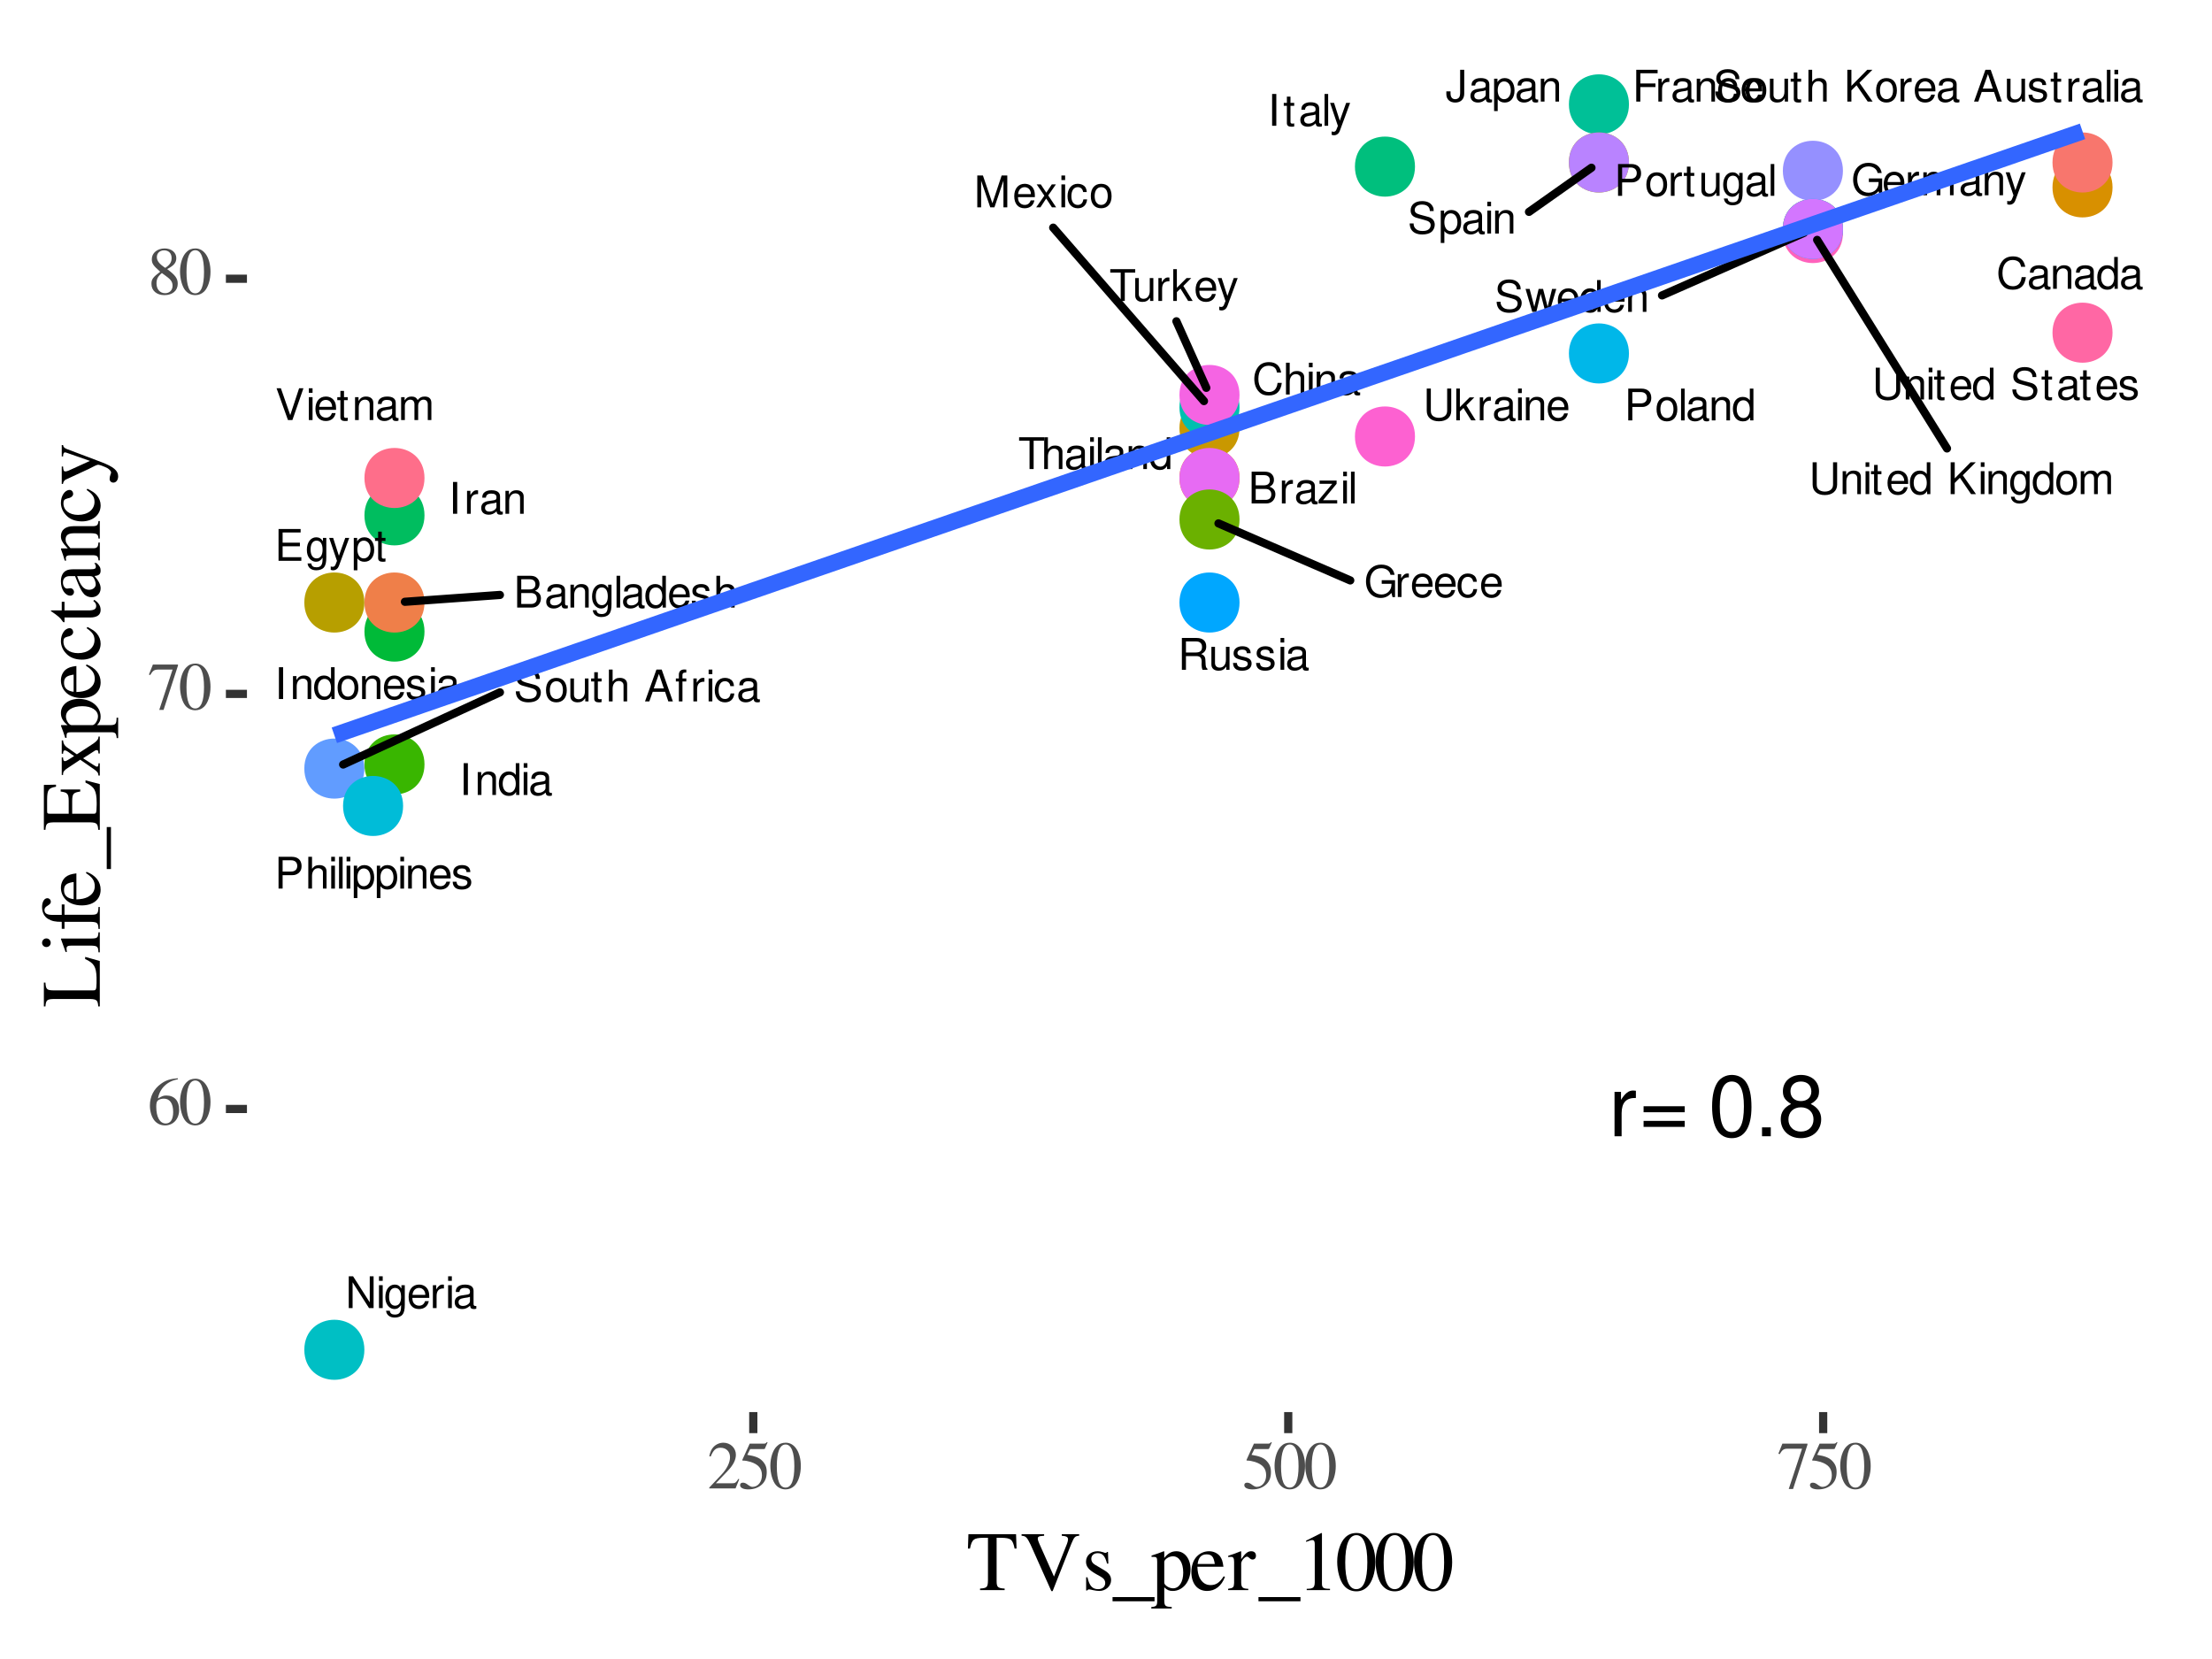 <?xml version="1.0" encoding="UTF-8"?>
<svg xmlns="http://www.w3.org/2000/svg" xmlns:xlink="http://www.w3.org/1999/xlink" width="288pt" height="216pt" viewBox="0 0 288 216" version="1.1">
<defs>
<g>
<symbol overflow="visible" id="glyph0-0">
<path style="stroke:none;" d=""/>
</symbol>
<symbol overflow="visible" id="glyph0-1">
<path style="stroke:none;" d="M 3.141 -4.141 L 3.141 -1.234 C 3.141 -0.672 2.734 -0.328 2.062 -0.328 C 1.766 -0.328 1.516 -0.406 1.312 -0.547 C 1.109 -0.703 1.016 -0.922 1.016 -1.234 L 1.016 -4.141 L 0.484 -4.141 L 0.484 -1.234 C 0.484 -0.391 1.094 0.125 2.062 0.125 C 3.047 0.125 3.672 -0.406 3.672 -1.234 L 3.672 -4.141 Z M 3.141 -4.141 "/>
</symbol>
<symbol overflow="visible" id="glyph0-2">
<path style="stroke:none;" d="M 0.391 -2.984 L 0.391 0 L 0.875 0 L 0.875 -1.641 C 0.875 -2.25 1.188 -2.656 1.688 -2.656 C 2.062 -2.656 2.297 -2.422 2.297 -2.062 L 2.297 0 L 2.766 0 L 2.766 -2.25 C 2.766 -2.75 2.406 -3.062 1.828 -3.062 C 1.375 -3.062 1.094 -2.891 0.844 -2.484 L 0.844 -2.984 Z M 0.391 -2.984 "/>
</symbol>
<symbol overflow="visible" id="glyph0-3">
<path style="stroke:none;" d="M 0.859 -2.984 L 0.375 -2.984 L 0.375 0 L 0.859 0 Z M 0.859 -4.141 L 0.375 -4.141 L 0.375 -3.547 L 0.859 -3.547 Z M 0.859 -4.141 "/>
</symbol>
<symbol overflow="visible" id="glyph0-4">
<path style="stroke:none;" d="M 1.438 -2.984 L 0.953 -2.984 L 0.953 -3.797 L 0.484 -3.797 L 0.484 -2.984 L 0.078 -2.984 L 0.078 -2.594 L 0.484 -2.594 L 0.484 -0.344 C 0.484 -0.031 0.688 0.125 1.062 0.125 C 1.188 0.125 1.281 0.125 1.438 0.094 L 1.438 -0.312 C 1.375 -0.297 1.312 -0.281 1.219 -0.281 C 1.016 -0.281 0.953 -0.344 0.953 -0.547 L 0.953 -2.594 L 1.438 -2.594 Z M 1.438 -2.984 "/>
</symbol>
<symbol overflow="visible" id="glyph0-5">
<path style="stroke:none;" d="M 2.922 -1.328 C 2.922 -1.781 2.891 -2.062 2.797 -2.281 C 2.609 -2.766 2.156 -3.062 1.594 -3.062 C 0.766 -3.062 0.234 -2.438 0.234 -1.453 C 0.234 -0.469 0.734 0.125 1.578 0.125 C 2.266 0.125 2.734 -0.25 2.859 -0.906 L 2.375 -0.906 C 2.25 -0.516 1.984 -0.312 1.594 -0.312 C 1.297 -0.312 1.047 -0.438 0.875 -0.688 C 0.766 -0.859 0.734 -1.031 0.719 -1.328 Z M 0.734 -1.719 C 0.781 -2.266 1.109 -2.625 1.594 -2.625 C 2.062 -2.625 2.406 -2.25 2.406 -1.719 Z M 0.734 -1.719 "/>
</symbol>
<symbol overflow="visible" id="glyph0-6">
<path style="stroke:none;" d="M 2.812 -4.141 L 2.344 -4.141 L 2.344 -2.609 C 2.141 -2.906 1.828 -3.062 1.422 -3.062 C 0.656 -3.062 0.141 -2.453 0.141 -1.5 C 0.141 -0.484 0.641 0.125 1.438 0.125 C 1.859 0.125 2.141 -0.016 2.391 -0.391 L 2.391 0 L 2.812 0 Z M 1.5 -2.625 C 2.016 -2.625 2.344 -2.172 2.344 -1.453 C 2.344 -0.766 2.016 -0.312 1.516 -0.312 C 0.984 -0.312 0.641 -0.781 0.641 -1.469 C 0.641 -2.156 0.984 -2.625 1.5 -2.625 Z M 1.5 -2.625 "/>
</symbol>
<symbol overflow="visible" id="glyph0-7">
<path style="stroke:none;" d=""/>
</symbol>
<symbol overflow="visible" id="glyph0-8">
<path style="stroke:none;" d="M 3.391 -2.922 C 3.391 -3.219 3.375 -3.297 3.281 -3.484 C 3.047 -3.969 2.578 -4.219 1.875 -4.219 C 0.969 -4.219 0.391 -3.75 0.391 -3 C 0.391 -2.484 0.672 -2.172 1.219 -2.031 L 2.234 -1.75 C 2.766 -1.625 3 -1.406 3 -1.094 C 3 -0.859 2.891 -0.641 2.703 -0.516 C 2.547 -0.391 2.281 -0.328 1.938 -0.328 C 1.484 -0.328 1.188 -0.438 0.984 -0.688 C 0.844 -0.859 0.766 -1.062 0.781 -1.312 L 0.266 -1.312 C 0.281 -0.938 0.359 -0.688 0.516 -0.453 C 0.797 -0.062 1.281 0.125 1.906 0.125 C 2.406 0.125 2.812 0.016 3.078 -0.188 C 3.359 -0.406 3.531 -0.781 3.531 -1.141 C 3.531 -1.656 3.219 -2.031 2.656 -2.172 L 1.609 -2.453 C 1.109 -2.594 0.922 -2.75 0.922 -3.078 C 0.922 -3.484 1.297 -3.766 1.859 -3.766 C 2.516 -3.766 2.891 -3.469 2.891 -2.922 Z M 3.391 -2.922 "/>
</symbol>
<symbol overflow="visible" id="glyph0-9">
<path style="stroke:none;" d="M 3.047 -0.281 C 2.984 -0.266 2.969 -0.266 2.938 -0.266 C 2.781 -0.266 2.688 -0.359 2.688 -0.5 L 2.688 -2.25 C 2.688 -2.781 2.297 -3.062 1.562 -3.062 C 1.125 -3.062 0.781 -2.938 0.578 -2.719 C 0.438 -2.562 0.375 -2.391 0.375 -2.094 L 0.844 -2.094 C 0.891 -2.469 1.109 -2.625 1.547 -2.625 C 1.984 -2.625 2.219 -2.469 2.219 -2.188 L 2.219 -2.062 C 2.203 -1.859 2.109 -1.781 1.719 -1.734 C 1.047 -1.641 0.938 -1.625 0.766 -1.547 C 0.422 -1.406 0.234 -1.141 0.234 -0.75 C 0.234 -0.203 0.609 0.125 1.219 0.125 C 1.594 0.125 1.891 0 2.234 -0.312 C 2.266 0 2.406 0.125 2.719 0.125 C 2.828 0.125 2.891 0.125 3.047 0.078 Z M 2.219 -0.938 C 2.219 -0.781 2.172 -0.688 2.031 -0.547 C 1.828 -0.375 1.594 -0.281 1.312 -0.281 C 0.953 -0.281 0.734 -0.453 0.734 -0.766 C 0.734 -1.078 0.938 -1.234 1.453 -1.312 C 1.953 -1.375 2.047 -1.406 2.219 -1.469 Z M 2.219 -0.938 "/>
</symbol>
<symbol overflow="visible" id="glyph0-10">
<path style="stroke:none;" d="M 2.484 -2.156 C 2.484 -2.734 2.094 -3.062 1.406 -3.062 C 0.719 -3.062 0.266 -2.703 0.266 -2.156 C 0.266 -1.688 0.5 -1.469 1.219 -1.297 L 1.656 -1.188 C 1.984 -1.109 2.109 -0.984 2.109 -0.781 C 2.109 -0.5 1.844 -0.312 1.422 -0.312 C 1.172 -0.312 0.953 -0.375 0.828 -0.5 C 0.75 -0.594 0.719 -0.672 0.688 -0.891 L 0.188 -0.891 C 0.219 -0.203 0.609 0.125 1.375 0.125 C 2.125 0.125 2.609 -0.234 2.609 -0.812 C 2.609 -1.25 2.359 -1.5 1.766 -1.641 L 1.312 -1.75 C 0.922 -1.844 0.766 -1.969 0.766 -2.172 C 0.766 -2.453 1 -2.625 1.391 -2.625 C 1.781 -2.625 1.984 -2.469 1.984 -2.156 Z M 2.484 -2.156 "/>
</symbol>
<symbol overflow="visible" id="glyph0-11">
<path style="stroke:none;" d="M 3.766 -2.859 C 3.594 -3.766 3.078 -4.219 2.172 -4.219 C 1.609 -4.219 1.156 -4.031 0.859 -3.703 C 0.484 -3.281 0.266 -2.703 0.266 -2.031 C 0.266 -1.344 0.484 -0.75 0.875 -0.359 C 1.188 -0.016 1.609 0.125 2.141 0.125 C 3.156 0.125 3.719 -0.422 3.844 -1.516 L 3.297 -1.516 C 3.266 -1.234 3.203 -1.031 3.109 -0.875 C 2.953 -0.531 2.594 -0.328 2.156 -0.328 C 1.328 -0.328 0.797 -1 0.797 -2.031 C 0.797 -3.094 1.297 -3.75 2.109 -3.75 C 2.438 -3.75 2.75 -3.656 2.922 -3.484 C 3.078 -3.344 3.156 -3.172 3.219 -2.859 Z M 3.766 -2.859 "/>
</symbol>
<symbol overflow="visible" id="glyph0-12">
<path style="stroke:none;" d="M 0.391 -4.141 L 0.391 0 L 0.875 0 L 0.875 -1.641 C 0.875 -2.25 1.188 -2.656 1.672 -2.656 C 1.844 -2.656 1.984 -2.609 2.094 -2.516 C 2.234 -2.422 2.297 -2.281 2.297 -2.062 L 2.297 0 L 2.766 0 L 2.766 -2.25 C 2.766 -2.75 2.406 -3.062 1.828 -3.062 C 1.406 -3.062 1.156 -2.938 0.875 -2.578 L 0.875 -4.141 Z M 0.391 -4.141 "/>
</symbol>
<symbol overflow="visible" id="glyph0-13">
<path style="stroke:none;" d="M 1.109 -4.141 L 0.562 -4.141 L 0.562 0 L 1.109 0 Z M 1.109 -4.141 "/>
</symbol>
<symbol overflow="visible" id="glyph0-14">
<path style="stroke:none;" d="M 1.891 -4.141 L 1.891 -1.234 C 1.891 -0.906 1.859 -0.703 1.766 -0.562 C 1.656 -0.406 1.469 -0.312 1.25 -0.312 C 0.859 -0.312 0.641 -0.578 0.641 -1.062 L 0.641 -1.328 L 0.094 -1.328 L 0.094 -0.969 C 0.094 -0.297 0.547 0.125 1.25 0.125 C 1.969 0.125 2.422 -0.312 2.422 -1.031 L 2.422 -4.141 Z M 1.891 -4.141 "/>
</symbol>
<symbol overflow="visible" id="glyph0-15">
<path style="stroke:none;" d="M 0.312 1.234 L 0.781 1.234 L 0.781 -0.312 C 1.031 0 1.312 0.125 1.703 0.125 C 2.469 0.125 2.969 -0.484 2.969 -1.438 C 2.969 -2.438 2.484 -3.062 1.688 -3.062 C 1.297 -3.062 0.969 -2.891 0.75 -2.531 L 0.75 -2.984 L 0.312 -2.984 Z M 1.609 -2.625 C 2.141 -2.625 2.484 -2.156 2.484 -1.453 C 2.484 -0.781 2.125 -0.312 1.609 -0.312 C 1.109 -0.312 0.781 -0.766 0.781 -1.469 C 0.781 -2.172 1.109 -2.625 1.609 -2.625 Z M 1.609 -2.625 "/>
</symbol>
<symbol overflow="visible" id="glyph0-16">
<path style="stroke:none;" d="M 4.031 -2.188 L 2.297 -2.188 L 2.297 -1.719 L 3.562 -1.719 L 3.562 -1.609 C 3.562 -0.875 3.016 -0.328 2.266 -0.328 C 1.844 -0.328 1.469 -0.484 1.219 -0.75 C 0.938 -1.047 0.781 -1.547 0.781 -2.062 C 0.781 -3.078 1.359 -3.75 2.234 -3.75 C 2.859 -3.75 3.328 -3.422 3.438 -2.891 L 3.969 -2.891 C 3.828 -3.734 3.188 -4.219 2.234 -4.219 C 1.734 -4.219 1.328 -4.078 1 -3.812 C 0.516 -3.422 0.25 -2.781 0.25 -2.031 C 0.25 -0.75 1.031 0.125 2.156 0.125 C 2.719 0.125 3.156 -0.078 3.562 -0.531 L 3.703 0.016 L 4.031 0.016 Z M 4.031 -2.188 "/>
</symbol>
<symbol overflow="visible" id="glyph0-17">
<path style="stroke:none;" d="M 0.391 -2.984 L 0.391 0 L 0.875 0 L 0.875 -1.547 C 0.875 -2.266 1.172 -2.578 1.828 -2.562 L 1.828 -3.047 C 1.75 -3.062 1.703 -3.062 1.641 -3.062 C 1.344 -3.062 1.109 -2.891 0.828 -2.438 L 0.828 -2.984 Z M 0.391 -2.984 "/>
</symbol>
<symbol overflow="visible" id="glyph0-18">
<path style="stroke:none;" d="M 0.391 -2.984 L 0.391 0 L 0.875 0 L 0.875 -1.875 C 0.875 -2.297 1.188 -2.656 1.578 -2.656 C 1.922 -2.656 2.125 -2.438 2.125 -2.047 L 2.125 0 L 2.609 0 L 2.609 -1.875 C 2.609 -2.297 2.922 -2.656 3.297 -2.656 C 3.656 -2.656 3.859 -2.422 3.859 -2.047 L 3.859 0 L 4.328 0 L 4.328 -2.234 C 4.328 -2.766 4.031 -3.062 3.469 -3.062 C 3.078 -3.062 2.828 -2.953 2.547 -2.609 C 2.375 -2.922 2.141 -3.062 1.75 -3.062 C 1.359 -3.062 1.094 -2.922 0.844 -2.562 L 0.844 -2.984 Z M 0.391 -2.984 "/>
</symbol>
<symbol overflow="visible" id="glyph0-19">
<path style="stroke:none;" d="M 2.203 -2.984 L 1.375 -0.656 L 0.625 -2.984 L 0.109 -2.984 L 1.125 0.016 L 0.938 0.484 C 0.859 0.688 0.75 0.781 0.562 0.781 C 0.484 0.781 0.406 0.766 0.312 0.734 L 0.312 1.172 C 0.406 1.219 0.5 1.234 0.625 1.234 C 0.781 1.234 0.938 1.188 1.062 1.094 C 1.219 0.984 1.297 0.859 1.391 0.625 L 2.719 -2.984 Z M 2.203 -2.984 "/>
</symbol>
<symbol overflow="visible" id="glyph0-20">
<path style="stroke:none;" d="M 0.984 -1.453 L 1.656 -2.125 L 3.109 0 L 3.75 0 L 2.031 -2.453 L 3.719 -4.141 L 3.047 -4.141 L 0.984 -2.047 L 0.984 -4.141 L 0.453 -4.141 L 0.453 0 L 0.984 0 Z M 0.984 -1.453 "/>
</symbol>
<symbol overflow="visible" id="glyph0-21">
<path style="stroke:none;" d="M 2.297 -2.984 L 2.297 -2.547 C 2.062 -2.906 1.797 -3.062 1.422 -3.062 C 0.703 -3.062 0.203 -2.391 0.203 -1.438 C 0.203 -0.938 0.312 -0.578 0.578 -0.266 C 0.797 -0.016 1.078 0.125 1.391 0.125 C 1.75 0.125 2 -0.031 2.25 -0.406 L 2.25 -0.25 C 2.25 0.547 2.031 0.844 1.438 0.844 C 1.031 0.844 0.828 0.688 0.781 0.344 L 0.297 0.344 C 0.344 0.891 0.781 1.234 1.422 1.234 C 1.859 1.234 2.234 1.094 2.422 0.859 C 2.656 0.578 2.734 0.203 2.734 -0.484 L 2.734 -2.984 Z M 1.469 -2.625 C 1.969 -2.625 2.25 -2.203 2.25 -1.453 C 2.25 -0.734 1.969 -0.312 1.469 -0.312 C 0.984 -0.312 0.688 -0.734 0.688 -1.469 C 0.688 -2.203 0.984 -2.625 1.469 -2.625 Z M 1.469 -2.625 "/>
</symbol>
<symbol overflow="visible" id="glyph0-22">
<path style="stroke:none;" d="M 1.547 -3.062 C 0.703 -3.062 0.203 -2.469 0.203 -1.469 C 0.203 -0.453 0.703 0.125 1.547 0.125 C 2.391 0.125 2.906 -0.469 2.906 -1.438 C 2.906 -2.484 2.406 -3.062 1.547 -3.062 Z M 1.547 -2.625 C 2.094 -2.625 2.406 -2.188 2.406 -1.453 C 2.406 -0.75 2.078 -0.312 1.547 -0.312 C 1.031 -0.312 0.703 -0.75 0.703 -1.469 C 0.703 -2.188 1.031 -2.625 1.547 -2.625 Z M 1.547 -2.625 "/>
</symbol>
<symbol overflow="visible" id="glyph0-23">
<path style="stroke:none;" d="M 1.047 -1.891 L 3.016 -1.891 L 3.016 -2.359 L 1.047 -2.359 L 1.047 -3.688 L 3.297 -3.688 L 3.297 -4.141 L 0.516 -4.141 L 0.516 0 L 1.047 0 Z M 1.047 -1.891 "/>
</symbol>
<symbol overflow="visible" id="glyph0-24">
<path style="stroke:none;" d="M 2.672 -1.984 C 2.656 -2.266 2.594 -2.453 2.484 -2.625 C 2.281 -2.906 1.922 -3.062 1.5 -3.062 C 0.688 -3.062 0.172 -2.422 0.172 -1.438 C 0.172 -0.484 0.688 0.125 1.5 0.125 C 2.203 0.125 2.656 -0.297 2.719 -1.031 L 2.234 -1.031 C 2.156 -0.547 1.906 -0.312 1.5 -0.312 C 0.984 -0.312 0.672 -0.734 0.672 -1.438 C 0.672 -2.188 0.984 -2.625 1.5 -2.625 C 1.891 -2.625 2.141 -2.391 2.203 -1.984 Z M 2.672 -1.984 "/>
</symbol>
<symbol overflow="visible" id="glyph0-25">
<path style="stroke:none;" d="M 0.453 0 L 2.328 0 C 2.719 0 3 -0.109 3.219 -0.344 C 3.422 -0.562 3.547 -0.859 3.547 -1.188 C 3.547 -1.688 3.312 -1.984 2.781 -2.188 C 3.172 -2.359 3.359 -2.672 3.359 -3.094 C 3.359 -3.406 3.25 -3.656 3.031 -3.859 C 2.812 -4.062 2.531 -4.141 2.125 -4.141 L 0.453 -4.141 Z M 0.984 -2.359 L 0.984 -3.688 L 2 -3.688 C 2.297 -3.688 2.469 -3.641 2.609 -3.531 C 2.75 -3.422 2.828 -3.25 2.828 -3.016 C 2.828 -2.797 2.75 -2.625 2.609 -2.516 C 2.469 -2.406 2.297 -2.359 2 -2.359 Z M 0.984 -0.469 L 0.984 -1.891 L 2.266 -1.891 C 2.734 -1.891 3.016 -1.625 3.016 -1.172 C 3.016 -0.734 2.734 -0.469 2.266 -0.469 Z M 0.984 -0.469 "/>
</symbol>
<symbol overflow="visible" id="glyph0-26">
<path style="stroke:none;" d="M 2.516 -2.984 L 0.297 -2.984 L 0.297 -2.562 L 1.953 -2.562 L 0.172 -0.422 L 0.172 0 L 2.594 0 L 2.594 -0.422 L 0.75 -0.422 L 2.516 -2.562 Z M 2.516 -2.984 "/>
</symbol>
<symbol overflow="visible" id="glyph0-27">
<path style="stroke:none;" d="M 0.859 -4.141 L 0.391 -4.141 L 0.391 0 L 0.859 0 Z M 0.859 -4.141 "/>
</symbol>
<symbol overflow="visible" id="glyph0-28">
<path style="stroke:none;" d="M 1.062 -1.781 L 2.422 -1.781 C 2.891 -1.781 3.109 -1.562 3.109 -1.047 L 3.094 -0.672 C 3.094 -0.422 3.141 -0.172 3.219 0 L 3.859 0 L 3.859 -0.125 C 3.656 -0.266 3.625 -0.422 3.609 -0.969 C 3.609 -1.656 3.5 -1.859 3.047 -2.047 C 3.516 -2.281 3.703 -2.562 3.703 -3.031 C 3.703 -3.75 3.266 -4.141 2.438 -4.141 L 0.531 -4.141 L 0.531 0 L 1.062 0 Z M 1.062 -2.25 L 1.062 -3.688 L 2.344 -3.688 C 2.641 -3.688 2.797 -3.641 2.938 -3.516 C 3.078 -3.406 3.156 -3.219 3.156 -2.969 C 3.156 -2.469 2.906 -2.25 2.344 -2.25 Z M 1.062 -2.25 "/>
</symbol>
<symbol overflow="visible" id="glyph0-29">
<path style="stroke:none;" d="M 2.734 0 L 2.734 -2.984 L 2.266 -2.984 L 2.266 -1.297 C 2.266 -0.688 1.953 -0.281 1.453 -0.281 C 1.078 -0.281 0.844 -0.516 0.844 -0.875 L 0.844 -2.984 L 0.375 -2.984 L 0.375 -0.688 C 0.375 -0.188 0.734 0.125 1.312 0.125 C 1.75 0.125 2.031 -0.016 2.312 -0.422 L 2.312 0 Z M 2.734 0 "/>
</symbol>
<symbol overflow="visible" id="glyph0-30">
<path style="stroke:none;" d="M 2.703 -1.25 L 3.125 0 L 3.719 0 L 2.266 -4.141 L 1.578 -4.141 L 0.094 0 L 0.656 0 L 1.094 -1.25 Z M 2.547 -1.688 L 1.234 -1.688 L 1.906 -3.578 Z M 2.547 -1.688 "/>
</symbol>
<symbol overflow="visible" id="glyph0-31">
<path style="stroke:none;" d="M 2.656 0 L 3.828 -3.469 L 3.828 0 L 4.328 0 L 4.328 -4.141 L 3.594 -4.141 L 2.391 -0.531 L 1.156 -4.141 L 0.422 -4.141 L 0.422 0 L 0.922 0 L 0.922 -3.469 L 2.109 0 Z M 2.656 0 "/>
</symbol>
<symbol overflow="visible" id="glyph0-32">
<path style="stroke:none;" d="M 1.656 -1.547 L 2.656 -2.984 L 2.125 -2.984 L 1.406 -1.906 L 0.688 -2.984 L 0.156 -2.984 L 1.156 -1.516 L 0.094 0 L 0.641 0 L 1.391 -1.141 L 2.141 0 L 2.688 0 Z M 1.656 -1.547 "/>
</symbol>
<symbol overflow="visible" id="glyph0-33">
<path style="stroke:none;" d="M 3.672 -4.141 L 3.172 -4.141 L 3.172 -0.75 L 1 -4.141 L 0.438 -4.141 L 0.438 0 L 0.938 0 L 0.938 -3.359 L 3.078 0 L 3.672 0 Z M 3.672 -4.141 "/>
</symbol>
<symbol overflow="visible" id="glyph0-34">
<path style="stroke:none;" d="M 2.016 -3.688 L 3.375 -3.688 L 3.375 -4.141 L 0.125 -4.141 L 0.125 -3.688 L 1.484 -3.688 L 1.484 0 L 2.016 0 Z M 2.016 -3.688 "/>
</symbol>
<symbol overflow="visible" id="glyph0-35">
<path style="stroke:none;" d="M 0.797 -4.141 L 0.328 -4.141 L 0.328 0 L 0.797 0 L 0.797 -1.156 L 1.266 -1.609 L 2.266 0 L 2.859 0 L 1.641 -1.953 L 2.672 -2.984 L 2.062 -2.984 L 0.797 -1.719 Z M 0.797 -4.141 "/>
</symbol>
<symbol overflow="visible" id="glyph0-36">
<path style="stroke:none;" d="M 1.047 -1.891 L 3.297 -1.891 L 3.297 -2.359 L 1.047 -2.359 L 1.047 -3.688 L 3.391 -3.688 L 3.391 -4.141 L 0.516 -4.141 L 0.516 0 L 3.484 0 L 3.484 -0.469 L 1.047 -0.469 Z M 1.047 -1.891 "/>
</symbol>
<symbol overflow="visible" id="glyph0-37">
<path style="stroke:none;" d="M 2.234 0 L 3.672 -4.141 L 3.109 -4.141 L 1.953 -0.641 L 0.734 -4.141 L 0.172 -4.141 L 1.656 0 Z M 2.234 0 "/>
</symbol>
<symbol overflow="visible" id="glyph0-38">
<path style="stroke:none;" d="M 1.469 -2.984 L 0.969 -2.984 L 0.969 -3.453 C 0.969 -3.641 1.078 -3.75 1.297 -3.75 C 1.344 -3.75 1.359 -3.75 1.469 -3.75 L 1.469 -4.141 C 1.359 -4.156 1.297 -4.156 1.203 -4.156 C 0.766 -4.156 0.5 -3.906 0.5 -3.484 L 0.5 -2.984 L 0.109 -2.984 L 0.109 -2.594 L 0.5 -2.594 L 0.5 0 L 0.969 0 L 0.969 -2.594 L 1.469 -2.594 Z M 1.469 -2.984 "/>
</symbol>
<symbol overflow="visible" id="glyph0-39">
<path style="stroke:none;" d="M 1.047 -1.75 L 2.344 -1.75 C 2.672 -1.75 2.922 -1.859 3.156 -2.047 C 3.406 -2.281 3.516 -2.547 3.516 -2.922 C 3.516 -3.703 3.047 -4.141 2.234 -4.141 L 0.516 -4.141 L 0.516 0 L 1.047 0 Z M 1.047 -2.219 L 1.047 -3.688 L 2.156 -3.688 C 2.656 -3.688 2.953 -3.406 2.953 -2.953 C 2.953 -2.5 2.656 -2.219 2.156 -2.219 Z M 1.047 -2.219 "/>
</symbol>
<symbol overflow="visible" id="glyph0-40">
<path style="stroke:none;" d="M 3.156 0 L 4.031 -2.984 L 3.484 -2.984 L 2.906 -0.656 L 2.312 -2.984 L 1.734 -2.984 L 1.172 -0.656 L 0.562 -2.984 L 0.031 -2.984 L 0.906 0 L 1.438 0 L 2 -2.344 L 2.609 0 Z M 3.156 0 "/>
</symbol>
<symbol overflow="visible" id="glyph1-0">
<path style="stroke:none;" d=""/>
</symbol>
<symbol overflow="visible" id="glyph1-1">
<path style="stroke:none;" d="M 0.766 -5.781 L 0.766 0 L 1.688 0 L 1.688 -3 C 1.703 -4.391 2.281 -5.016 3.547 -4.984 L 3.547 -5.922 C 3.391 -5.938 3.297 -5.953 3.188 -5.953 C 2.594 -5.953 2.141 -5.594 1.609 -4.734 L 1.609 -5.781 Z M 0.766 -5.781 "/>
</symbol>
<symbol overflow="visible" id="glyph1-2">
<path style="stroke:none;" d="M 5.906 -3.906 L 0.547 -3.906 L 0.547 -3.125 L 5.906 -3.125 Z M 5.906 -2 L 0.547 -2 L 0.547 -1.219 L 5.906 -1.219 Z M 5.906 -2 "/>
</symbol>
<symbol overflow="visible" id="glyph1-3">
<path style="stroke:none;" d=""/>
</symbol>
<symbol overflow="visible" id="glyph1-4">
<path style="stroke:none;" d="M 3.031 -7.984 C 2.312 -7.984 1.641 -7.656 1.234 -7.109 C 0.734 -6.406 0.469 -5.344 0.469 -3.859 C 0.469 -1.172 1.359 0.25 3.031 0.25 C 4.688 0.25 5.594 -1.172 5.594 -3.797 C 5.594 -5.344 5.359 -6.391 4.844 -7.109 C 4.438 -7.672 3.781 -7.984 3.031 -7.984 Z M 3.031 -7.125 C 4.094 -7.125 4.609 -6.047 4.609 -3.891 C 4.609 -1.609 4.094 -0.547 3.016 -0.547 C 1.984 -0.547 1.469 -1.656 1.469 -3.859 C 1.469 -6.047 1.984 -7.125 3.031 -7.125 Z M 3.031 -7.125 "/>
</symbol>
<symbol overflow="visible" id="glyph1-5">
<path style="stroke:none;" d="M 2.109 -1.156 L 0.969 -1.156 L 0.969 0 L 2.109 0 Z M 2.109 -1.156 "/>
</symbol>
<symbol overflow="visible" id="glyph1-6">
<path style="stroke:none;" d="M 4.312 -4.203 C 5.141 -4.703 5.391 -5.109 5.391 -5.859 C 5.391 -7.109 4.438 -7.984 3.031 -7.984 C 1.656 -7.984 0.688 -7.109 0.688 -5.859 C 0.688 -5.109 0.938 -4.719 1.75 -4.203 C 0.844 -3.75 0.406 -3.109 0.406 -2.219 C 0.406 -0.766 1.484 0.25 3.031 0.25 C 4.578 0.25 5.672 -0.766 5.672 -2.219 C 5.672 -3.109 5.219 -3.75 4.312 -4.203 Z M 3.031 -7.125 C 3.859 -7.125 4.391 -6.625 4.391 -5.828 C 4.391 -5.078 3.859 -4.578 3.031 -4.578 C 2.203 -4.578 1.672 -5.078 1.672 -5.859 C 1.672 -6.625 2.203 -7.125 3.031 -7.125 Z M 3.031 -3.766 C 4.016 -3.766 4.672 -3.125 4.672 -2.203 C 4.672 -1.234 4.016 -0.609 3.016 -0.609 C 2.062 -0.609 1.406 -1.266 1.406 -2.188 C 1.406 -3.141 2.062 -3.766 3.031 -3.766 Z M 3.031 -3.766 "/>
</symbol>
<symbol overflow="visible" id="glyph2-0">
<path style="stroke:none;" d=""/>
</symbol>
<symbol overflow="visible" id="glyph2-1">
<path style="stroke:none;" d="M 3.922 -6.016 C 2.922 -5.922 2.406 -5.766 1.766 -5.312 C 0.812 -4.641 0.297 -3.641 0.297 -2.453 C 0.297 -1.688 0.531 -0.922 0.922 -0.469 C 1.25 -0.094 1.719 0.125 2.266 0.125 C 3.359 0.125 4.109 -0.719 4.109 -1.922 C 4.109 -3.062 3.484 -3.766 2.453 -3.766 C 2.062 -3.766 1.891 -3.703 1.344 -3.375 C 1.578 -4.703 2.562 -5.641 3.938 -5.875 Z M 2.125 -3.359 C 2.891 -3.359 3.328 -2.734 3.328 -1.625 C 3.328 -0.656 2.984 -0.125 2.359 -0.125 C 1.594 -0.125 1.125 -0.953 1.125 -2.312 C 1.125 -2.766 1.188 -3.016 1.359 -3.141 C 1.547 -3.281 1.828 -3.359 2.125 -3.359 Z M 2.125 -3.359 "/>
</symbol>
<symbol overflow="visible" id="glyph2-2">
<path style="stroke:none;" d="M 2.234 -5.953 C 1.75 -5.953 1.375 -5.812 1.062 -5.484 C 0.547 -5 0.219 -3.984 0.219 -2.953 C 0.219 -1.984 0.5 -0.969 0.922 -0.469 C 1.234 -0.094 1.688 0.125 2.203 0.125 C 2.641 0.125 3.031 -0.031 3.344 -0.328 C 3.859 -0.812 4.188 -1.844 4.188 -2.906 C 4.188 -4.703 3.391 -5.953 2.234 -5.953 Z M 2.203 -5.719 C 2.953 -5.719 3.344 -4.719 3.344 -2.891 C 3.344 -1.047 2.953 -0.109 2.203 -0.109 C 1.438 -0.109 1.062 -1.047 1.062 -2.875 C 1.062 -4.75 1.453 -5.719 2.203 -5.719 Z M 2.203 -5.719 "/>
</symbol>
<symbol overflow="visible" id="glyph2-3">
<path style="stroke:none;" d="M 3.953 -5.828 L 0.688 -5.828 L 0.172 -4.531 L 0.328 -4.453 C 0.688 -5.047 0.859 -5.156 1.344 -5.172 L 3.25 -5.172 L 1.516 0.078 L 2.078 0.078 L 3.953 -5.688 Z M 3.953 -5.828 "/>
</symbol>
<symbol overflow="visible" id="glyph2-4">
<path style="stroke:none;" d="M 2.547 -3.266 C 3.438 -3.734 3.734 -4.094 3.734 -4.703 C 3.734 -5.422 3.109 -5.953 2.219 -5.953 C 1.266 -5.953 0.547 -5.359 0.547 -4.562 C 0.547 -3.984 0.719 -3.734 1.641 -2.922 C 0.672 -2.188 0.5 -1.938 0.5 -1.328 C 0.5 -0.469 1.172 0.125 2.188 0.125 C 3.234 0.125 3.922 -0.453 3.922 -1.359 C 3.922 -2.047 3.609 -2.469 2.547 -3.266 Z M 2.391 -2.359 C 3.031 -1.906 3.25 -1.578 3.25 -1.094 C 3.25 -0.516 2.844 -0.125 2.281 -0.125 C 1.609 -0.125 1.156 -0.641 1.156 -1.391 C 1.156 -1.969 1.344 -2.328 1.859 -2.75 Z M 2.297 -3.422 C 1.516 -3.938 1.203 -4.344 1.203 -4.828 C 1.203 -5.344 1.594 -5.703 2.141 -5.703 C 2.75 -5.703 3.125 -5.312 3.125 -4.703 C 3.125 -4.172 2.891 -3.812 2.297 -3.422 Z M 2.297 -3.422 "/>
</symbol>
<symbol overflow="visible" id="glyph2-5">
<path style="stroke:none;" d="M 4.172 -1.203 L 4.062 -1.25 C 3.734 -0.734 3.641 -0.672 3.234 -0.672 L 1.125 -0.672 L 2.609 -2.219 C 3.391 -3.031 3.734 -3.703 3.734 -4.391 C 3.734 -5.266 3.016 -5.953 2.109 -5.953 C 1.625 -5.953 1.156 -5.75 0.828 -5.406 C 0.547 -5.109 0.422 -4.828 0.266 -4.203 L 0.453 -4.156 C 0.812 -5.016 1.125 -5.297 1.734 -5.297 C 2.484 -5.297 2.969 -4.797 2.969 -4.062 C 2.969 -3.359 2.562 -2.547 1.828 -1.766 L 0.266 -0.109 L 0.266 0 L 3.688 0 Z M 4.172 -1.203 "/>
</symbol>
<symbol overflow="visible" id="glyph2-6">
<path style="stroke:none;" d="M 1.594 -5.125 L 3.312 -5.125 C 3.469 -5.125 3.5 -5.141 3.516 -5.203 L 3.859 -5.984 L 3.781 -6.047 C 3.641 -5.875 3.562 -5.828 3.375 -5.828 L 1.531 -5.828 L 0.578 -3.734 C 0.562 -3.719 0.562 -3.719 0.562 -3.688 C 0.562 -3.641 0.594 -3.625 0.672 -3.625 C 0.953 -3.625 1.297 -3.562 1.656 -3.453 C 2.672 -3.125 3.125 -2.594 3.125 -1.703 C 3.125 -0.859 2.609 -0.203 1.906 -0.203 C 1.734 -0.203 1.594 -0.266 1.328 -0.453 C 1.047 -0.672 0.859 -0.75 0.656 -0.75 C 0.406 -0.75 0.281 -0.641 0.281 -0.422 C 0.281 -0.094 0.688 0.125 1.359 0.125 C 2.078 0.125 2.719 -0.109 3.172 -0.562 C 3.562 -0.953 3.75 -1.453 3.75 -2.125 C 3.75 -2.766 3.578 -3.172 3.156 -3.609 C 2.766 -4 2.266 -4.203 1.219 -4.375 Z M 1.594 -5.125 "/>
</symbol>
<symbol overflow="visible" id="glyph3-0">
<path style="stroke:none;" d=""/>
</symbol>
<symbol overflow="visible" id="glyph3-1">
<path style="stroke:none;" d="M 4.969 -0.203 C 4.062 -0.25 3.922 -0.391 3.922 -1.203 L 3.922 -6.812 L 4.516 -6.812 C 5.781 -6.797 6.016 -6.609 6.266 -5.406 L 6.516 -5.406 L 6.453 -7.281 L 0.25 -7.281 L 0.188 -5.406 L 0.453 -5.406 C 0.703 -6.609 0.938 -6.797 2.203 -6.812 L 2.797 -6.812 L 2.797 -1.312 C 2.781 -0.375 2.688 -0.266 1.766 -0.203 L 1.766 0 L 4.969 0 Z M 4.969 -0.203 "/>
</symbol>
<symbol overflow="visible" id="glyph3-2">
<path style="stroke:none;" d="M 7.672 -7.281 L 5.406 -7.281 L 5.406 -7.078 C 6.016 -7.031 6.219 -6.922 6.219 -6.609 C 6.219 -6.438 6.141 -6.141 6 -5.812 L 4.391 -1.766 L 2.734 -5.484 C 2.359 -6.297 2.281 -6.547 2.281 -6.703 C 2.281 -6.938 2.438 -7.031 2.781 -7.047 C 2.844 -7.047 2.953 -7.062 3.109 -7.078 L 3.109 -7.281 L 0.172 -7.281 L 0.172 -7.078 C 0.719 -7.047 0.875 -6.891 1.344 -5.922 L 4.047 0.125 L 4.219 0.125 L 6.656 -6.047 C 7.016 -6.922 7.141 -7.047 7.672 -7.078 Z M 7.672 -7.281 "/>
</symbol>
<symbol overflow="visible" id="glyph3-3">
<path style="stroke:none;" d="M 3.469 -3.453 L 3.422 -4.969 L 3.297 -4.969 C 3.25 -4.875 3.188 -4.844 3.125 -4.844 C 3.062 -4.844 2.953 -4.859 2.828 -4.922 C 2.578 -5 2.328 -5.062 2.062 -5.062 C 1.188 -5.062 0.562 -4.484 0.562 -3.703 C 0.562 -3.078 0.906 -2.641 1.844 -2.109 L 2.484 -1.75 C 2.875 -1.531 3.062 -1.266 3.062 -0.922 C 3.062 -0.438 2.703 -0.125 2.141 -0.125 C 1.391 -0.125 1 -0.547 0.75 -1.672 L 0.578 -1.672 L 0.578 0.047 L 0.719 0.047 C 0.797 -0.062 0.844 -0.094 0.969 -0.094 C 1.094 -0.094 1.219 -0.062 1.469 0 C 1.766 0.062 2.062 0.109 2.281 0.109 C 3.141 0.109 3.828 -0.531 3.828 -1.297 C 3.828 -1.844 3.562 -2.219 2.906 -2.609 L 1.719 -3.312 C 1.406 -3.5 1.25 -3.766 1.25 -4.062 C 1.25 -4.516 1.578 -4.812 2.094 -4.812 C 2.719 -4.812 3.047 -4.438 3.297 -3.453 Z M 3.469 -3.453 "/>
</symbol>
<symbol overflow="visible" id="glyph3-4">
<path style="stroke:none;" d="M 5.484 1.453 L 5.484 0.906 L 0.016 0.906 L 0.016 1.453 Z M 5.484 1.453 "/>
</symbol>
<symbol overflow="visible" id="glyph3-5">
<path style="stroke:none;" d="M 0.062 2.391 L 2.719 2.391 L 2.719 2.188 C 1.891 2.172 1.766 2.062 1.75 1.359 L 1.75 -0.359 C 2.141 0 2.391 0.109 2.859 0.109 C 4.172 0.109 5.172 -1.125 5.172 -2.719 C 5.172 -4.078 4.406 -5.062 3.328 -5.062 C 2.719 -5.062 2.234 -4.797 1.75 -4.188 L 1.75 -5.031 L 1.688 -5.062 C 1.094 -4.828 0.703 -4.688 0.094 -4.5 L 0.094 -4.328 C 0.203 -4.328 0.266 -4.328 0.375 -4.328 C 0.75 -4.328 0.828 -4.219 0.828 -3.703 L 0.828 1.438 C 0.828 2.031 0.703 2.141 0.062 2.203 Z M 1.75 -3.672 C 1.75 -4 2.359 -4.406 2.875 -4.406 C 3.688 -4.406 4.219 -3.562 4.219 -2.281 C 4.219 -1.062 3.688 -0.234 2.891 -0.234 C 2.375 -0.234 1.75 -0.641 1.75 -0.969 Z M 1.75 -3.672 "/>
</symbol>
<symbol overflow="visible" id="glyph3-6">
<path style="stroke:none;" d="M 4.484 -1.797 C 3.953 -0.969 3.484 -0.656 2.781 -0.656 C 2.156 -0.656 1.688 -0.969 1.359 -1.594 C 1.172 -2.016 1.094 -2.359 1.062 -3.047 L 4.453 -3.047 C 4.359 -3.766 4.25 -4.078 3.984 -4.438 C 3.656 -4.828 3.141 -5.062 2.578 -5.062 C 2.031 -5.062 1.5 -4.859 1.094 -4.484 C 0.578 -4.031 0.281 -3.25 0.281 -2.359 C 0.281 -0.844 1.062 0.109 2.328 0.109 C 3.375 0.109 4.203 -0.531 4.656 -1.734 Z M 1.094 -3.406 C 1.203 -4.25 1.578 -4.656 2.25 -4.656 C 2.922 -4.656 3.188 -4.359 3.328 -3.406 Z M 1.094 -3.406 "/>
</symbol>
<symbol overflow="visible" id="glyph3-7">
<path style="stroke:none;" d="M 0.062 0 L 2.688 0 L 2.688 -0.172 C 1.953 -0.188 1.781 -0.344 1.766 -0.984 L 1.766 -3.469 C 1.766 -3.812 2.219 -4.359 2.531 -4.359 C 2.594 -4.359 2.688 -4.312 2.812 -4.203 C 2.984 -4.031 3.109 -3.984 3.25 -3.984 C 3.516 -3.984 3.688 -4.172 3.688 -4.484 C 3.688 -4.844 3.453 -5.062 3.078 -5.062 C 2.625 -5.062 2.312 -4.812 1.766 -4.031 L 1.766 -5.031 L 1.703 -5.062 C 1.094 -4.812 0.688 -4.656 0.078 -4.469 L 0.078 -4.297 C 0.234 -4.328 0.328 -4.328 0.469 -4.328 C 0.734 -4.328 0.844 -4.156 0.844 -3.672 L 0.844 -0.922 C 0.812 -0.359 0.75 -0.281 0.062 -0.172 Z M 0.062 0 "/>
</symbol>
<symbol overflow="visible" id="glyph3-8">
<path style="stroke:none;" d="M 1.297 0 L 4.328 0 L 4.328 -0.172 C 3.484 -0.172 3.297 -0.281 3.281 -0.812 L 3.281 -7.406 L 3.203 -7.438 L 1.219 -6.438 L 1.219 -6.281 C 1.656 -6.453 1.906 -6.516 2.016 -6.516 C 2.25 -6.516 2.344 -6.359 2.344 -6 L 2.344 -1.016 C 2.328 -0.328 2.141 -0.172 1.297 -0.172 Z M 1.297 0 "/>
</symbol>
<symbol overflow="visible" id="glyph3-9">
<path style="stroke:none;" d="M 2.797 -7.438 C 2.188 -7.438 1.734 -7.266 1.312 -6.859 C 0.688 -6.25 0.266 -4.984 0.266 -3.703 C 0.266 -2.484 0.625 -1.203 1.141 -0.594 C 1.547 -0.109 2.109 0.156 2.75 0.156 C 3.312 0.156 3.781 -0.031 4.188 -0.422 C 4.812 -1.016 5.234 -2.297 5.234 -3.625 C 5.234 -5.891 4.234 -7.438 2.797 -7.438 Z M 2.766 -7.156 C 3.688 -7.156 4.188 -5.906 4.188 -3.609 C 4.188 -1.312 3.703 -0.125 2.75 -0.125 C 1.797 -0.125 1.312 -1.312 1.312 -3.594 C 1.312 -5.938 1.812 -7.156 2.766 -7.156 Z M 2.766 -7.156 "/>
</symbol>
<symbol overflow="visible" id="glyph4-0">
<path style="stroke:none;" d=""/>
</symbol>
<symbol overflow="visible" id="glyph4-1">
<path style="stroke:none;" d="M -7.281 -3.234 L -7.281 -0.125 L -7.078 -0.125 C -7.016 -0.938 -6.875 -1.062 -6.078 -1.094 L -1.203 -1.094 C -0.406 -1.062 -0.25 -0.922 -0.203 -0.125 L 0 -0.125 L 0 -6.047 L -1.906 -6.578 L -1.906 -6.297 C -0.766 -5.781 -0.469 -5.312 -0.422 -3.891 L -0.422 -3.156 C -0.453 -2.312 -0.484 -2.219 -0.875 -2.219 L -6.078 -2.219 C -6.891 -2.234 -7.031 -2.375 -7.078 -3.234 Z M -7.281 -3.234 "/>
</symbol>
<symbol overflow="visible" id="glyph4-2">
<path style="stroke:none;" d="M 0 -0.172 L 0 -2.781 L -0.172 -2.781 C -0.219 -2.062 -0.312 -1.984 -1.125 -1.969 L -5.031 -1.969 L -5.062 -1.922 L -4.453 -0.219 L -4.297 -0.219 L -4.297 -0.312 C -4.328 -0.438 -4.328 -0.578 -4.328 -0.688 C -4.328 -0.953 -4.156 -1.047 -3.672 -1.047 L -1.125 -1.047 C -0.312 -1.016 -0.203 -0.922 -0.172 -0.172 Z M -7.516 -1.406 C -7.516 -1.109 -7.266 -0.859 -6.953 -0.859 C -6.641 -0.859 -6.391 -1.094 -6.391 -1.406 C -6.391 -1.734 -6.641 -1.984 -6.953 -1.984 C -7.266 -1.984 -7.516 -1.734 -7.516 -1.406 Z M -7.516 -1.406 "/>
</symbol>
<symbol overflow="visible" id="glyph4-3">
<path style="stroke:none;" d="M -4.953 -3.406 L -4.953 -2.047 L -6.219 -2.047 C -6.875 -2.047 -7.203 -2.25 -7.203 -2.672 C -7.203 -2.922 -7.094 -3.062 -6.781 -3.25 C -6.484 -3.438 -6.375 -3.562 -6.375 -3.75 C -6.375 -4.016 -6.578 -4.219 -6.828 -4.219 C -7.234 -4.219 -7.516 -3.734 -7.516 -3.062 C -7.516 -2.375 -7.219 -1.797 -6.719 -1.516 C -6.219 -1.234 -5.828 -1.141 -4.953 -1.141 L -4.953 -0.234 L -4.594 -0.234 L -4.594 -1.141 L -1.141 -1.141 C -0.312 -1.109 -0.203 -1 -0.172 -0.219 L 0 -0.219 L 0 -3.078 L -0.172 -3.078 C -0.203 -2.172 -0.312 -2.062 -1.141 -2.062 L -4.594 -2.062 L -4.594 -3.406 Z M -4.953 -3.406 "/>
</symbol>
<symbol overflow="visible" id="glyph4-4">
<path style="stroke:none;" d="M -1.797 -4.484 C -0.969 -3.953 -0.656 -3.484 -0.656 -2.781 C -0.656 -2.156 -0.969 -1.688 -1.594 -1.359 C -2.016 -1.172 -2.359 -1.094 -3.047 -1.062 L -3.047 -4.453 C -3.766 -4.359 -4.078 -4.25 -4.438 -3.984 C -4.828 -3.656 -5.062 -3.141 -5.062 -2.578 C -5.062 -2.031 -4.859 -1.5 -4.484 -1.094 C -4.031 -0.578 -3.25 -0.281 -2.359 -0.281 C -0.844 -0.281 0.109 -1.062 0.109 -2.328 C 0.109 -3.375 -0.531 -4.203 -1.734 -4.656 Z M -3.406 -1.094 C -4.25 -1.203 -4.656 -1.578 -4.656 -2.25 C -4.656 -2.922 -4.359 -3.188 -3.406 -3.328 Z M -3.406 -1.094 "/>
</symbol>
<symbol overflow="visible" id="glyph4-5">
<path style="stroke:none;" d="M 1.453 -5.484 L 0.906 -5.484 L 0.906 -0.016 L 1.453 -0.016 Z M 1.453 -5.484 "/>
</symbol>
<symbol overflow="visible" id="glyph4-6">
<path style="stroke:none;" d="M -1.859 -6.562 L -1.859 -6.266 C -0.688 -5.734 -0.422 -5.234 -0.406 -3.656 L -0.406 -3.359 C -0.438 -2.219 -0.453 -2.219 -0.875 -2.219 L -3.594 -2.219 L -3.594 -3.906 C -3.578 -4.828 -3.438 -4.969 -2.547 -5.109 L -2.547 -5.375 L -5.094 -5.375 L -5.094 -5.109 C -4.203 -4.984 -4.062 -4.828 -4.047 -3.906 L -4.047 -2.219 L -6.484 -2.219 C -6.812 -2.219 -6.859 -2.266 -6.859 -2.578 L -6.859 -4.062 C -6.844 -5.328 -6.688 -5.562 -5.703 -5.734 L -5.703 -6 L -7.281 -5.969 L -7.281 -0.125 L -7.078 -0.125 C -7.016 -0.938 -6.875 -1.062 -6.078 -1.094 L -1.203 -1.094 C -0.406 -1.062 -0.25 -0.922 -0.203 -0.125 L 0 -0.125 L 0 -6.078 Z M -1.859 -6.562 "/>
</symbol>
<symbol overflow="visible" id="glyph4-7">
<path style="stroke:none;" d="M 0 -3.062 L 0 -5.266 L -0.172 -5.266 C -0.172 -4.922 -0.344 -4.703 -0.828 -4.359 L -2.984 -2.953 L -4.297 -3.875 C -4.594 -4.078 -4.766 -4.406 -4.781 -4.766 L -4.953 -4.766 L -4.953 -3.031 L -4.781 -3.031 C -4.766 -3.359 -4.703 -3.469 -4.547 -3.469 C -4.406 -3.469 -4.172 -3.328 -3.828 -3.062 C -3.766 -3 -3.562 -2.875 -3.344 -2.734 L -3.469 -2.641 C -3.734 -2.469 -3.875 -2.375 -3.922 -2.359 C -4.25 -2.141 -4.438 -2.062 -4.547 -2.062 C -4.703 -2.062 -4.781 -2.219 -4.781 -2.547 L -4.953 -2.547 L -4.953 -0.266 L -4.781 -0.266 L -4.781 -0.359 C -4.781 -0.688 -4.641 -0.875 -4.125 -1.203 L -2.547 -2.25 L -0.719 -0.984 C -0.281 -0.656 -0.203 -0.547 -0.172 -0.188 L 0 -0.188 L 0 -1.781 L -0.172 -1.781 C -0.172 -1.469 -0.219 -1.344 -0.359 -1.344 C -0.438 -1.344 -0.578 -1.406 -0.812 -1.562 L -2.172 -2.438 L -0.625 -3.438 C -0.562 -3.469 -0.5 -3.5 -0.422 -3.5 C -0.234 -3.5 -0.188 -3.422 -0.172 -3.062 Z M 0 -3.062 "/>
</symbol>
<symbol overflow="visible" id="glyph4-8">
<path style="stroke:none;" d="M 2.391 -0.062 L 2.391 -2.719 L 2.188 -2.719 C 2.172 -1.891 2.062 -1.766 1.359 -1.75 L -0.359 -1.75 C 0 -2.141 0.109 -2.391 0.109 -2.859 C 0.109 -4.172 -1.125 -5.172 -2.719 -5.172 C -4.078 -5.172 -5.062 -4.406 -5.062 -3.328 C -5.062 -2.719 -4.797 -2.234 -4.188 -1.75 L -5.031 -1.75 L -5.062 -1.688 C -4.828 -1.094 -4.688 -0.703 -4.5 -0.094 L -4.328 -0.094 C -4.328 -0.203 -4.328 -0.266 -4.328 -0.375 C -4.328 -0.75 -4.219 -0.828 -3.703 -0.828 L 1.438 -0.828 C 2.031 -0.828 2.141 -0.703 2.203 -0.062 Z M -3.672 -1.75 C -4 -1.75 -4.406 -2.359 -4.406 -2.875 C -4.406 -3.688 -3.562 -4.219 -2.281 -4.219 C -1.062 -4.219 -0.234 -3.688 -0.234 -2.891 C -0.234 -2.375 -0.641 -1.75 -0.969 -1.75 Z M -3.672 -1.75 "/>
</symbol>
<symbol overflow="visible" id="glyph4-9">
<path style="stroke:none;" d="M -1.719 -4.375 C -0.953 -3.844 -0.688 -3.453 -0.688 -2.828 C -0.688 -1.812 -1.562 -1.125 -2.828 -1.125 C -3.969 -1.125 -4.734 -1.734 -4.734 -2.625 C -4.734 -3.016 -4.625 -3.156 -4.219 -3.266 L -3.969 -3.328 C -3.656 -3.422 -3.469 -3.625 -3.469 -3.859 C -3.469 -4.141 -3.672 -4.375 -3.922 -4.375 C -4.547 -4.375 -5.062 -3.609 -5.062 -2.688 C -5.062 -2.141 -4.844 -1.578 -4.438 -1.141 C -3.953 -0.578 -3.219 -0.281 -2.328 -0.281 C -0.906 -0.281 0.109 -1.141 0.109 -2.359 C 0.109 -2.859 -0.062 -3.297 -0.406 -3.703 C -0.656 -4 -0.969 -4.203 -1.609 -4.531 Z M -1.719 -4.375 "/>
</symbol>
<symbol overflow="visible" id="glyph4-10">
<path style="stroke:none;" d="M -4.953 -2.812 L -4.953 -1.688 L -6.219 -1.688 C -6.344 -1.688 -6.375 -1.672 -6.375 -1.609 C -5.438 -0.984 -5.078 -0.656 -4.891 -0.328 C -4.812 -0.203 -4.734 -0.141 -4.672 -0.141 C -4.641 -0.141 -4.625 -0.156 -4.594 -0.188 L -4.594 -0.766 L -1.281 -0.766 C -0.359 -0.766 0.109 -1.094 0.109 -1.75 C 0.109 -2.281 -0.156 -2.703 -0.719 -3.062 L -0.844 -2.922 C -0.562 -2.688 -0.469 -2.516 -0.469 -2.266 C -0.469 -1.859 -0.766 -1.688 -1.453 -1.688 L -4.594 -1.688 L -4.594 -2.812 Z M -4.953 -2.812 "/>
</symbol>
<symbol overflow="visible" id="glyph4-11">
<path style="stroke:none;" d="M -0.719 -4.859 C -0.578 -4.672 -0.516 -4.547 -0.516 -4.375 C -0.516 -4.125 -0.672 -4.047 -1.156 -4.047 L -3.297 -4.047 C -3.875 -4.047 -4.188 -4 -4.453 -3.828 C -4.844 -3.594 -5.062 -3.109 -5.062 -2.469 C -5.062 -1.438 -4.516 -0.609 -3.828 -0.609 C -3.578 -0.609 -3.359 -0.828 -3.359 -1.094 C -3.359 -1.359 -3.578 -1.578 -3.812 -1.578 C -3.859 -1.578 -3.922 -1.578 -4 -1.562 C -4.094 -1.547 -4.188 -1.531 -4.25 -1.531 C -4.547 -1.531 -4.797 -1.875 -4.797 -2.328 C -4.797 -2.859 -4.484 -3.156 -3.891 -3.156 L -3.219 -3.156 C -2.547 -1.469 -2.438 -1.281 -2.031 -0.797 C -1.797 -0.562 -1.438 -0.406 -1.062 -0.406 C -0.375 -0.406 0.109 -0.891 0.109 -1.562 C 0.109 -2.047 -0.125 -2.5 -0.688 -3.172 C -0.109 -3.219 0.109 -3.422 0.109 -3.875 C 0.109 -4.25 -0.016 -4.484 -0.438 -4.859 Z M -1.359 -3.156 C -1.016 -3.156 -0.906 -3.109 -0.766 -2.875 C -0.609 -2.594 -0.531 -2.297 -0.531 -2.062 C -0.531 -1.688 -0.906 -1.375 -1.375 -1.375 L -1.422 -1.375 C -2.078 -1.391 -2.5 -1.875 -2.953 -3.156 Z M -1.359 -3.156 "/>
</symbol>
<symbol overflow="visible" id="glyph4-12">
<path style="stroke:none;" d="M 0 -0.203 L 0 -2.531 L -0.172 -2.531 C -0.203 -1.984 -0.344 -1.797 -0.734 -1.797 L -3.828 -1.797 C -4.328 -2.328 -4.453 -2.578 -4.453 -2.938 C -4.453 -3.469 -4.109 -3.734 -3.391 -3.734 L -1.094 -3.734 C -0.375 -3.719 -0.203 -3.594 -0.172 -3.047 L 0 -3.047 L 0 -5.328 L -0.172 -5.328 C -0.219 -4.797 -0.359 -4.672 -0.891 -4.656 L -3.406 -4.656 C -4.438 -4.656 -5.062 -4.188 -5.062 -3.359 C -5.062 -2.859 -4.875 -2.516 -4.172 -1.766 L -5.031 -1.766 L -5.062 -1.688 C -4.844 -1.125 -4.734 -0.75 -4.562 -0.172 L -4.375 -0.172 C -4.406 -0.25 -4.422 -0.359 -4.422 -0.469 C -4.422 -0.781 -4.25 -0.875 -3.719 -0.875 L -0.984 -0.875 C -0.344 -0.875 -0.203 -0.75 -0.172 -0.203 Z M 0 -0.203 "/>
</symbol>
<symbol overflow="visible" id="glyph4-13">
<path style="stroke:none;" d="M -4.953 -5.219 L -4.953 -3.734 L -4.781 -3.734 C -4.781 -4.094 -4.688 -4.266 -4.516 -4.266 C -4.469 -4.266 -4.406 -4.25 -4.328 -4.219 L -1.281 -3.156 L -4.062 -1.891 C -4.219 -1.828 -4.375 -1.781 -4.484 -1.781 C -4.688 -1.781 -4.766 -1.953 -4.781 -2.422 L -4.953 -2.422 L -4.953 -0.156 L -4.797 -0.156 C -4.75 -0.438 -4.625 -0.625 -4.438 -0.719 L -1.734 -1.969 C -1.438 -2.094 -1.438 -2.109 -1.312 -2.172 C -0.766 -2.469 -0.359 -2.656 -0.203 -2.656 C -0.016 -2.656 0.656 -2.391 0.984 -2.219 C 1.266 -2.047 1.469 -1.812 1.469 -1.656 C 1.469 -1.594 1.453 -1.5 1.391 -1.375 C 1.312 -1.172 1.281 -0.984 1.281 -0.797 C 1.281 -0.531 1.484 -0.328 1.766 -0.328 C 2.125 -0.328 2.391 -0.672 2.391 -1.141 C 2.391 -1.891 1.797 -2.391 0.203 -3 L -4.297 -4.703 C -4.641 -4.844 -4.75 -4.969 -4.781 -5.219 Z M -4.953 -5.219 "/>
</symbol>
</g>
</defs>
<g id="surface2348">
<rect x="0" y="0" width="288" height="216" style="fill:rgb(100%,100%,100%);fill-opacity:1;stroke:none;"/>
<path style="fill-rule:nonzero;fill:rgb(100%,40.392%,64.314%);fill-opacity:1;stroke-width:0.709;stroke-linecap:round;stroke-linejoin:round;stroke:rgb(100%,40.392%,64.314%);stroke-opacity:1;stroke-miterlimit:10;" d="M 274.695 43.316 C 274.695 48.055 267.586 48.055 267.586 43.316 C 267.586 38.574 274.695 38.574 274.695 43.316 "/>
<path style="fill-rule:nonzero;fill:rgb(78.824%,59.608%,0%);fill-opacity:1;stroke-width:0.709;stroke-linecap:round;stroke-linejoin:round;stroke:rgb(78.824%,59.608%,0%);stroke-opacity:1;stroke-miterlimit:10;" d="M 161.031 55.746 C 161.031 60.488 153.918 60.488 153.918 55.746 C 153.918 51.008 161.031 51.008 161.031 55.746 "/>
<path style="fill-rule:nonzero;fill:rgb(22.353%,71.373%,0%);fill-opacity:1;stroke-width:0.709;stroke-linecap:round;stroke-linejoin:round;stroke:rgb(22.353%,71.373%,0%);stroke-opacity:1;stroke-miterlimit:10;" d="M 54.914 99.527 C 54.914 104.27 47.805 104.27 47.805 99.527 C 47.805 94.789 54.914 94.789 54.914 99.527 "/>
<path style="fill-rule:nonzero;fill:rgb(0%,75.294%,59.216%);fill-opacity:1;stroke-width:0.709;stroke-linecap:round;stroke-linejoin:round;stroke:rgb(0%,75.294%,59.216%);stroke-opacity:1;stroke-miterlimit:10;" d="M 211.734 13.586 C 211.734 18.328 204.625 18.328 204.625 13.586 C 204.625 8.848 211.734 8.848 211.734 13.586 "/>
<path style="fill-rule:nonzero;fill:rgb(54.118%,67.059%,0%);fill-opacity:1;stroke-width:0.709;stroke-linecap:round;stroke-linejoin:round;stroke:rgb(54.118%,67.059%,0%);stroke-opacity:1;stroke-miterlimit:10;" d="M 239.594 29.801 C 239.594 34.543 232.48 34.543 232.48 29.801 C 232.48 25.062 239.594 25.062 239.594 29.801 "/>
<path style="fill-rule:nonzero;fill:rgb(100%,38.431%,73.725%);fill-opacity:1;stroke-width:0.709;stroke-linecap:round;stroke-linejoin:round;stroke:rgb(100%,38.431%,73.725%);stroke-opacity:1;stroke-miterlimit:10;" d="M 239.594 30.344 C 239.594 35.082 232.48 35.082 232.48 30.344 C 232.48 25.602 239.594 25.602 239.594 30.344 "/>
<path style="fill-rule:nonzero;fill:rgb(63.922%,64.706%,0%);fill-opacity:1;stroke-width:0.709;stroke-linecap:round;stroke-linejoin:round;stroke:rgb(63.922%,64.706%,0%);stroke-opacity:1;stroke-miterlimit:10;" d="M 211.734 21.156 C 211.734 25.895 204.625 25.895 204.625 21.156 C 204.625 16.414 211.734 16.414 211.734 21.156 "/>
<path style="fill-rule:nonzero;fill:rgb(89.804%,52.941%,0%);fill-opacity:1;stroke-width:0.709;stroke-linecap:round;stroke-linejoin:round;stroke:rgb(89.804%,52.941%,0%);stroke-opacity:1;stroke-miterlimit:10;" d="M 161.031 62.234 C 161.031 66.973 153.918 66.973 153.918 62.234 C 153.918 57.492 161.031 57.492 161.031 62.234 "/>
<path style="fill-rule:nonzero;fill:rgb(0%,74.902%,49.02%);fill-opacity:1;stroke-width:0.709;stroke-linecap:round;stroke-linejoin:round;stroke:rgb(0%,74.902%,49.02%);stroke-opacity:1;stroke-miterlimit:10;" d="M 183.875 21.695 C 183.875 26.434 176.766 26.434 176.766 21.695 C 176.766 16.953 183.875 16.953 183.875 21.695 "/>
<path style="fill-rule:nonzero;fill:rgb(0%,65.49%,100%);fill-opacity:1;stroke-width:0.709;stroke-linecap:round;stroke-linejoin:round;stroke:rgb(0%,65.49%,100%);stroke-opacity:1;stroke-miterlimit:10;" d="M 161.031 78.449 C 161.031 83.188 153.918 83.188 153.918 78.449 C 153.918 73.707 161.031 73.707 161.031 78.449 "/>
<path style="fill-rule:nonzero;fill:rgb(84.706%,56.471%,0%);fill-opacity:1;stroke-width:0.709;stroke-linecap:round;stroke-linejoin:round;stroke:rgb(84.706%,56.471%,0%);stroke-opacity:1;stroke-miterlimit:10;" d="M 274.695 24.398 C 274.695 29.137 267.586 29.137 267.586 24.398 C 267.586 19.656 274.695 19.656 274.695 24.398 "/>
<path style="fill-rule:nonzero;fill:rgb(58.431%,56.471%,100%);fill-opacity:1;stroke-width:0.709;stroke-linecap:round;stroke-linejoin:round;stroke:rgb(58.431%,56.471%,100%);stroke-opacity:1;stroke-miterlimit:10;" d="M 239.594 22.234 C 239.594 26.977 232.48 26.977 232.48 22.234 C 232.48 17.496 239.594 17.496 239.594 22.234 "/>
<path style="fill-rule:nonzero;fill:rgb(72.549%,51.373%,100%);fill-opacity:1;stroke-width:0.709;stroke-linecap:round;stroke-linejoin:round;stroke:rgb(72.549%,51.373%,100%);stroke-opacity:1;stroke-miterlimit:10;" d="M 211.734 21.156 C 211.734 25.895 204.625 25.895 204.625 21.156 C 204.625 16.414 211.734 16.414 211.734 21.156 "/>
<path style="fill-rule:nonzero;fill:rgb(97.255%,46.275%,42.745%);fill-opacity:1;stroke-width:0.709;stroke-linecap:round;stroke-linejoin:round;stroke:rgb(97.255%,46.275%,42.745%);stroke-opacity:1;stroke-miterlimit:10;" d="M 274.695 21.156 C 274.695 25.895 267.586 25.895 267.586 21.156 C 267.586 16.414 274.695 16.414 274.695 21.156 "/>
<path style="fill-rule:nonzero;fill:rgb(0%,75.294%,68.627%);fill-opacity:1;stroke-width:0.709;stroke-linecap:round;stroke-linejoin:round;stroke:rgb(0%,75.294%,68.627%);stroke-opacity:1;stroke-miterlimit:10;" d="M 161.031 53.043 C 161.031 57.785 153.918 57.785 153.918 53.043 C 153.918 48.305 161.031 48.305 161.031 53.043 "/>
<path style="fill-rule:nonzero;fill:rgb(0%,72.941%,21.961%);fill-opacity:1;stroke-width:0.709;stroke-linecap:round;stroke-linejoin:round;stroke:rgb(0%,72.941%,21.961%);stroke-opacity:1;stroke-miterlimit:10;" d="M 54.914 82.234 C 54.914 86.973 47.805 86.973 47.805 82.234 C 47.805 77.492 54.914 77.492 54.914 82.234 "/>
<path style="fill-rule:nonzero;fill:rgb(0%,74.902%,76.863%);fill-opacity:1;stroke-width:0.709;stroke-linecap:round;stroke-linejoin:round;stroke:rgb(0%,74.902%,76.863%);stroke-opacity:1;stroke-miterlimit:10;" d="M 47.086 175.742 C 47.086 180.48 39.977 180.48 39.977 175.742 C 39.977 171 47.086 171 47.086 175.742 "/>
<path style="fill-rule:nonzero;fill:rgb(96.078%,39.216%,89.02%);fill-opacity:1;stroke-width:0.709;stroke-linecap:round;stroke-linejoin:round;stroke:rgb(96.078%,39.216%,89.02%);stroke-opacity:1;stroke-miterlimit:10;" d="M 161.031 51.422 C 161.031 56.164 153.918 56.164 153.918 51.422 C 153.918 46.684 161.031 46.684 161.031 51.422 "/>
<path style="fill-rule:nonzero;fill:rgb(0%,74.118%,37.255%);fill-opacity:1;stroke-width:0.709;stroke-linecap:round;stroke-linejoin:round;stroke:rgb(0%,74.118%,37.255%);stroke-opacity:1;stroke-miterlimit:10;" d="M 54.914 67.098 C 54.914 71.84 47.805 71.84 47.805 67.098 C 47.805 62.359 54.914 62.359 54.914 67.098 "/>
<path style="fill-rule:nonzero;fill:rgb(90.588%,41.961%,95.294%);fill-opacity:1;stroke-width:0.709;stroke-linecap:round;stroke-linejoin:round;stroke:rgb(90.588%,41.961%,95.294%);stroke-opacity:1;stroke-miterlimit:10;" d="M 161.031 62.234 C 161.031 66.973 153.918 66.973 153.918 62.234 C 153.918 57.492 161.031 57.492 161.031 62.234 "/>
<path style="fill-rule:nonzero;fill:rgb(71.765%,62.353%,0%);fill-opacity:1;stroke-width:0.709;stroke-linecap:round;stroke-linejoin:round;stroke:rgb(71.765%,62.353%,0%);stroke-opacity:1;stroke-miterlimit:10;" d="M 47.086 78.449 C 47.086 83.188 39.977 83.188 39.977 78.449 C 39.977 73.707 47.086 73.707 47.086 78.449 "/>
<path style="fill-rule:nonzero;fill:rgb(99.608%,43.137%,54.118%);fill-opacity:1;stroke-width:0.709;stroke-linecap:round;stroke-linejoin:round;stroke:rgb(99.608%,43.137%,54.118%);stroke-opacity:1;stroke-miterlimit:10;" d="M 54.914 62.234 C 54.914 66.973 47.805 66.973 47.805 62.234 C 47.805 57.492 54.914 57.492 54.914 62.234 "/>
<path style="fill-rule:nonzero;fill:rgb(38.039%,61.176%,100%);fill-opacity:1;stroke-width:0.709;stroke-linecap:round;stroke-linejoin:round;stroke:rgb(38.039%,61.176%,100%);stroke-opacity:1;stroke-miterlimit:10;" d="M 47.086 100.07 C 47.086 104.809 39.977 104.809 39.977 100.07 C 39.977 95.328 47.086 95.328 47.086 100.07 "/>
<path style="fill-rule:nonzero;fill:rgb(0%,73.725%,84.706%);fill-opacity:1;stroke-width:0.709;stroke-linecap:round;stroke-linejoin:round;stroke:rgb(0%,73.725%,84.706%);stroke-opacity:1;stroke-miterlimit:10;" d="M 52.129 104.934 C 52.129 109.676 45.02 109.676 45.02 104.934 C 45.02 100.195 52.129 100.195 52.129 104.934 "/>
<path style="fill-rule:nonzero;fill:rgb(0%,71.765%,91.373%);fill-opacity:1;stroke-width:0.709;stroke-linecap:round;stroke-linejoin:round;stroke:rgb(0%,71.765%,91.373%);stroke-opacity:1;stroke-miterlimit:10;" d="M 211.734 46.02 C 211.734 50.758 204.625 50.758 204.625 46.02 C 204.625 41.277 211.734 41.277 211.734 46.02 "/>
<path style="fill-rule:nonzero;fill:rgb(99.216%,38.039%,81.961%);fill-opacity:1;stroke-width:0.709;stroke-linecap:round;stroke-linejoin:round;stroke:rgb(99.216%,38.039%,81.961%);stroke-opacity:1;stroke-miterlimit:10;" d="M 183.875 56.828 C 183.875 61.57 176.766 61.57 176.766 56.828 C 176.766 52.09 183.875 52.09 183.875 56.828 "/>
<path style="fill-rule:nonzero;fill:rgb(93.725%,49.804%,28.627%);fill-opacity:1;stroke-width:0.709;stroke-linecap:round;stroke-linejoin:round;stroke:rgb(93.725%,49.804%,28.627%);stroke-opacity:1;stroke-miterlimit:10;" d="M 54.914 78.449 C 54.914 83.188 47.805 83.188 47.805 78.449 C 47.805 73.707 54.914 73.707 54.914 78.449 "/>
<path style="fill-rule:nonzero;fill:rgb(41.961%,69.412%,0%);fill-opacity:1;stroke-width:0.709;stroke-linecap:round;stroke-linejoin:round;stroke:rgb(41.961%,69.412%,0%);stroke-opacity:1;stroke-miterlimit:10;" d="M 161.031 67.637 C 161.031 72.379 153.918 72.379 153.918 67.637 C 153.918 62.898 161.031 62.898 161.031 67.637 "/>
<path style="fill-rule:nonzero;fill:rgb(0%,69.02%,96.471%);fill-opacity:1;stroke-width:0.709;stroke-linecap:round;stroke-linejoin:round;stroke:rgb(0%,69.02%,96.471%);stroke-opacity:1;stroke-miterlimit:10;" d="M 239.594 29.801 C 239.594 34.543 232.48 34.543 232.48 29.801 C 232.48 25.062 239.594 25.062 239.594 29.801 "/>
<path style="fill-rule:nonzero;fill:rgb(82.745%,46.275%,100%);fill-opacity:1;stroke-width:0.709;stroke-linecap:round;stroke-linejoin:round;stroke:rgb(82.745%,46.275%,100%);stroke-opacity:1;stroke-miterlimit:10;" d="M 239.594 29.801 C 239.594 34.543 232.48 34.543 232.48 29.801 C 232.48 25.062 239.594 25.062 239.594 29.801 "/>
<path style="fill:none;stroke-width:1.067;stroke-linecap:round;stroke-linejoin:round;stroke:rgb(0%,0%,0%);stroke-opacity:1;stroke-miterlimit:10;" d="M 253.496 58.387 L 236.59 31.234 "/>
<path style="fill:none;stroke-width:1.067;stroke-linecap:round;stroke-linejoin:round;stroke:rgb(0%,0%,0%);stroke-opacity:1;stroke-miterlimit:10;" d="M 199.074 27.586 L 207.207 21.84 "/>
<path style="fill:none;stroke-width:1.067;stroke-linecap:round;stroke-linejoin:round;stroke:rgb(0%,0%,0%);stroke-opacity:1;stroke-miterlimit:10;" d="M 137.125 29.641 L 156.754 52.219 "/>
<path style="fill:none;stroke-width:1.067;stroke-linecap:round;stroke-linejoin:round;stroke:rgb(0%,0%,0%);stroke-opacity:1;stroke-miterlimit:10;" d="M 153.168 41.832 L 157.059 50.496 "/>
<path style="fill:none;stroke-width:1.067;stroke-linecap:round;stroke-linejoin:round;stroke:rgb(0%,0%,0%);stroke-opacity:1;stroke-miterlimit:10;" d="M 65.09 90.141 L 44.68 99.539 "/>
<path style="fill:none;stroke-width:1.067;stroke-linecap:round;stroke-linejoin:round;stroke:rgb(0%,0%,0%);stroke-opacity:1;stroke-miterlimit:10;" d="M 65.086 77.461 L 52.719 78.352 "/>
<path style="fill:none;stroke-width:1.067;stroke-linecap:round;stroke-linejoin:round;stroke:rgb(0%,0%,0%);stroke-opacity:1;stroke-miterlimit:10;" d="M 175.801 75.57 L 158.645 68.145 "/>
<path style="fill:none;stroke-width:1.067;stroke-linecap:round;stroke-linejoin:round;stroke:rgb(0%,0%,0%);stroke-opacity:1;stroke-miterlimit:10;" d="M 216.395 38.461 L 234.875 30.316 "/>
<g style="fill:rgb(0%,0%,0%);fill-opacity:1;">
  <use xlink:href="#glyph0-1" x="243.738" y="52.012"/>
  <use xlink:href="#glyph0-2" x="247.738" y="52.012"/>
  <use xlink:href="#glyph0-3" x="250.738" y="52.012"/>
  <use xlink:href="#glyph0-4" x="251.738" y="52.012"/>
  <use xlink:href="#glyph0-5" x="253.738" y="52.012"/>
  <use xlink:href="#glyph0-6" x="256.738" y="52.012"/>
  <use xlink:href="#glyph0-7" x="259.738" y="52.012"/>
  <use xlink:href="#glyph0-8" x="261.738" y="52.012"/>
  <use xlink:href="#glyph0-4" x="265.738" y="52.012"/>
  <use xlink:href="#glyph0-9" x="267.738" y="52.012"/>
  <use xlink:href="#glyph0-4" x="270.738" y="52.012"/>
  <use xlink:href="#glyph0-5" x="272.738" y="52.012"/>
  <use xlink:href="#glyph0-10" x="275.738" y="52.012"/>
</g>
<g style="fill:rgb(0%,0%,0%);fill-opacity:1;">
  <use xlink:href="#glyph0-11" x="163.043" y="51.367"/>
  <use xlink:href="#glyph0-12" x="167.043" y="51.367"/>
  <use xlink:href="#glyph0-3" x="170.043" y="51.367"/>
  <use xlink:href="#glyph0-2" x="171.043" y="51.367"/>
  <use xlink:href="#glyph0-9" x="174.043" y="51.367"/>
</g>
<g style="fill:rgb(0%,0%,0%);fill-opacity:1;">
  <use xlink:href="#glyph0-13" x="59.809" y="103.504"/>
  <use xlink:href="#glyph0-2" x="61.809" y="103.504"/>
  <use xlink:href="#glyph0-6" x="64.809" y="103.504"/>
  <use xlink:href="#glyph0-3" x="67.809" y="103.504"/>
  <use xlink:href="#glyph0-9" x="68.809" y="103.504"/>
</g>
<g style="fill:rgb(0%,0%,0%);fill-opacity:1;">
  <use xlink:href="#glyph0-14" x="188.219" y="13.227"/>
  <use xlink:href="#glyph0-9" x="191.219" y="13.227"/>
  <use xlink:href="#glyph0-15" x="194.219" y="13.227"/>
  <use xlink:href="#glyph0-9" x="197.219" y="13.227"/>
  <use xlink:href="#glyph0-2" x="200.219" y="13.227"/>
</g>
<g style="fill:rgb(0%,0%,0%);fill-opacity:1;">
  <use xlink:href="#glyph0-16" x="241.027" y="25.418"/>
  <use xlink:href="#glyph0-5" x="245.027" y="25.418"/>
  <use xlink:href="#glyph0-17" x="248.027" y="25.418"/>
  <use xlink:href="#glyph0-18" x="250.027" y="25.418"/>
  <use xlink:href="#glyph0-9" x="255.027" y="25.418"/>
  <use xlink:href="#glyph0-2" x="258.027" y="25.418"/>
  <use xlink:href="#glyph0-19" x="261.027" y="25.418"/>
</g>
<g style="fill:rgb(0%,0%,0%);fill-opacity:1;">
  <use xlink:href="#glyph0-1" x="235.52" y="64.332"/>
  <use xlink:href="#glyph0-2" x="239.52" y="64.332"/>
  <use xlink:href="#glyph0-3" x="242.52" y="64.332"/>
  <use xlink:href="#glyph0-4" x="243.52" y="64.332"/>
  <use xlink:href="#glyph0-5" x="245.52" y="64.332"/>
  <use xlink:href="#glyph0-6" x="248.52" y="64.332"/>
  <use xlink:href="#glyph0-7" x="251.52" y="64.332"/>
  <use xlink:href="#glyph0-20" x="253.52" y="64.332"/>
  <use xlink:href="#glyph0-3" x="257.52" y="64.332"/>
  <use xlink:href="#glyph0-2" x="258.52" y="64.332"/>
  <use xlink:href="#glyph0-21" x="261.52" y="64.332"/>
  <use xlink:href="#glyph0-6" x="264.52" y="64.332"/>
  <use xlink:href="#glyph0-22" x="267.52" y="64.332"/>
  <use xlink:href="#glyph0-18" x="270.52" y="64.332"/>
</g>
<g style="fill:rgb(0%,0%,0%);fill-opacity:1;">
  <use xlink:href="#glyph0-23" x="212.523" y="13.227"/>
  <use xlink:href="#glyph0-17" x="215.523" y="13.227"/>
  <use xlink:href="#glyph0-9" x="217.523" y="13.227"/>
  <use xlink:href="#glyph0-2" x="220.523" y="13.227"/>
  <use xlink:href="#glyph0-24" x="223.523" y="13.227"/>
  <use xlink:href="#glyph0-5" x="226.523" y="13.227"/>
</g>
<g style="fill:rgb(0%,0%,0%);fill-opacity:1;">
  <use xlink:href="#glyph0-25" x="162.508" y="65.551"/>
  <use xlink:href="#glyph0-17" x="166.508" y="65.551"/>
  <use xlink:href="#glyph0-9" x="168.508" y="65.551"/>
  <use xlink:href="#glyph0-26" x="171.508" y="65.551"/>
  <use xlink:href="#glyph0-3" x="174.508" y="65.551"/>
  <use xlink:href="#glyph0-27" x="175.508" y="65.551"/>
</g>
<g style="fill:rgb(0%,0%,0%);fill-opacity:1;">
  <use xlink:href="#glyph0-13" x="165.066" y="16.375"/>
  <use xlink:href="#glyph0-4" x="167.066" y="16.375"/>
  <use xlink:href="#glyph0-9" x="169.066" y="16.375"/>
  <use xlink:href="#glyph0-27" x="172.066" y="16.375"/>
  <use xlink:href="#glyph0-19" x="173.066" y="16.375"/>
</g>
<g style="fill:rgb(0%,0%,0%);fill-opacity:1;">
  <use xlink:href="#glyph0-28" x="153.348" y="87.203"/>
  <use xlink:href="#glyph0-29" x="157.348" y="87.203"/>
  <use xlink:href="#glyph0-10" x="160.348" y="87.203"/>
  <use xlink:href="#glyph0-10" x="163.348" y="87.203"/>
  <use xlink:href="#glyph0-3" x="166.348" y="87.203"/>
  <use xlink:href="#glyph0-9" x="167.348" y="87.203"/>
</g>
<g style="fill:rgb(0%,0%,0%);fill-opacity:1;">
  <use xlink:href="#glyph0-11" x="259.922" y="37.598"/>
  <use xlink:href="#glyph0-9" x="263.922" y="37.598"/>
  <use xlink:href="#glyph0-2" x="266.922" y="37.598"/>
  <use xlink:href="#glyph0-9" x="269.922" y="37.598"/>
  <use xlink:href="#glyph0-6" x="272.922" y="37.598"/>
  <use xlink:href="#glyph0-9" x="275.922" y="37.598"/>
</g>
<g style="fill:rgb(0%,0%,0%);fill-opacity:1;">
  <use xlink:href="#glyph0-8" x="223.066" y="13.227"/>
  <use xlink:href="#glyph0-22" x="227.066" y="13.227"/>
  <use xlink:href="#glyph0-29" x="230.066" y="13.227"/>
  <use xlink:href="#glyph0-4" x="233.066" y="13.227"/>
  <use xlink:href="#glyph0-12" x="235.066" y="13.227"/>
  <use xlink:href="#glyph0-7" x="238.066" y="13.227"/>
  <use xlink:href="#glyph0-20" x="240.066" y="13.227"/>
  <use xlink:href="#glyph0-22" x="244.066" y="13.227"/>
  <use xlink:href="#glyph0-17" x="247.066" y="13.227"/>
  <use xlink:href="#glyph0-5" x="249.066" y="13.227"/>
  <use xlink:href="#glyph0-9" x="252.066" y="13.227"/>
</g>
<g style="fill:rgb(0%,0%,0%);fill-opacity:1;">
  <use xlink:href="#glyph0-8" x="183.273" y="30.402"/>
  <use xlink:href="#glyph0-15" x="187.273" y="30.402"/>
  <use xlink:href="#glyph0-9" x="190.273" y="30.402"/>
  <use xlink:href="#glyph0-3" x="193.273" y="30.402"/>
  <use xlink:href="#glyph0-2" x="194.273" y="30.402"/>
</g>
<g style="fill:rgb(0%,0%,0%);fill-opacity:1;">
  <use xlink:href="#glyph0-30" x="256.922" y="13.227"/>
  <use xlink:href="#glyph0-29" x="260.922" y="13.227"/>
  <use xlink:href="#glyph0-10" x="263.922" y="13.227"/>
  <use xlink:href="#glyph0-4" x="266.922" y="13.227"/>
  <use xlink:href="#glyph0-17" x="268.922" y="13.227"/>
  <use xlink:href="#glyph0-9" x="270.922" y="13.227"/>
  <use xlink:href="#glyph0-27" x="273.922" y="13.227"/>
  <use xlink:href="#glyph0-3" x="274.922" y="13.227"/>
  <use xlink:href="#glyph0-9" x="275.922" y="13.227"/>
</g>
<g style="fill:rgb(0%,0%,0%);fill-opacity:1;">
  <use xlink:href="#glyph0-31" x="126.82" y="26.992"/>
  <use xlink:href="#glyph0-5" x="131.82" y="26.992"/>
  <use xlink:href="#glyph0-32" x="134.82" y="26.992"/>
  <use xlink:href="#glyph0-3" x="137.82" y="26.992"/>
  <use xlink:href="#glyph0-24" x="138.82" y="26.992"/>
  <use xlink:href="#glyph0-22" x="141.82" y="26.992"/>
</g>
<g style="fill:rgb(0%,0%,0%);fill-opacity:1;">
  <use xlink:href="#glyph0-13" x="35.754" y="91.012"/>
  <use xlink:href="#glyph0-2" x="37.754" y="91.012"/>
  <use xlink:href="#glyph0-6" x="40.754" y="91.012"/>
  <use xlink:href="#glyph0-22" x="43.754" y="91.012"/>
  <use xlink:href="#glyph0-2" x="46.754" y="91.012"/>
  <use xlink:href="#glyph0-5" x="49.754" y="91.012"/>
  <use xlink:href="#glyph0-10" x="52.754" y="91.012"/>
  <use xlink:href="#glyph0-3" x="55.754" y="91.012"/>
  <use xlink:href="#glyph0-9" x="56.754" y="91.012"/>
</g>
<g style="fill:rgb(0%,0%,0%);fill-opacity:1;">
  <use xlink:href="#glyph0-33" x="44.969" y="170.312"/>
  <use xlink:href="#glyph0-3" x="48.969" y="170.312"/>
  <use xlink:href="#glyph0-21" x="49.969" y="170.312"/>
  <use xlink:href="#glyph0-5" x="52.969" y="170.312"/>
  <use xlink:href="#glyph0-17" x="55.969" y="170.312"/>
  <use xlink:href="#glyph0-3" x="57.969" y="170.312"/>
  <use xlink:href="#glyph0-9" x="58.969" y="170.312"/>
</g>
<g style="fill:rgb(0%,0%,0%);fill-opacity:1;">
  <use xlink:href="#glyph0-34" x="144.43" y="39.184"/>
  <use xlink:href="#glyph0-29" x="147.43" y="39.184"/>
  <use xlink:href="#glyph0-17" x="150.43" y="39.184"/>
  <use xlink:href="#glyph0-35" x="152.43" y="39.184"/>
  <use xlink:href="#glyph0-5" x="155.43" y="39.184"/>
  <use xlink:href="#glyph0-19" x="158.43" y="39.184"/>
</g>
<g style="fill:rgb(0%,0%,0%);fill-opacity:1;">
  <use xlink:href="#glyph0-13" x="58.418" y="66.891"/>
  <use xlink:href="#glyph0-17" x="60.418" y="66.891"/>
  <use xlink:href="#glyph0-9" x="62.418" y="66.891"/>
  <use xlink:href="#glyph0-2" x="65.418" y="66.891"/>
</g>
<g style="fill:rgb(0%,0%,0%);fill-opacity:1;">
  <use xlink:href="#glyph0-34" x="132.562" y="61.07"/>
  <use xlink:href="#glyph0-12" x="135.562" y="61.07"/>
  <use xlink:href="#glyph0-9" x="138.562" y="61.07"/>
  <use xlink:href="#glyph0-3" x="141.562" y="61.07"/>
  <use xlink:href="#glyph0-27" x="142.562" y="61.07"/>
  <use xlink:href="#glyph0-9" x="143.562" y="61.07"/>
  <use xlink:href="#glyph0-2" x="146.562" y="61.07"/>
  <use xlink:href="#glyph0-6" x="149.562" y="61.07"/>
</g>
<g style="fill:rgb(0%,0%,0%);fill-opacity:1;">
  <use xlink:href="#glyph0-36" x="35.75" y="73.016"/>
  <use xlink:href="#glyph0-21" x="39.75" y="73.016"/>
  <use xlink:href="#glyph0-19" x="42.75" y="73.016"/>
  <use xlink:href="#glyph0-15" x="45.75" y="73.016"/>
  <use xlink:href="#glyph0-4" x="48.75" y="73.016"/>
</g>
<g style="fill:rgb(0%,0%,0%);fill-opacity:1;">
  <use xlink:href="#glyph0-37" x="35.836" y="54.691"/>
  <use xlink:href="#glyph0-3" x="39.836" y="54.691"/>
  <use xlink:href="#glyph0-5" x="40.836" y="54.691"/>
  <use xlink:href="#glyph0-4" x="43.836" y="54.691"/>
  <use xlink:href="#glyph0-2" x="45.836" y="54.691"/>
  <use xlink:href="#glyph0-9" x="48.836" y="54.691"/>
  <use xlink:href="#glyph0-18" x="51.836" y="54.691"/>
</g>
<g style="fill:rgb(0%,0%,0%);fill-opacity:1;">
  <use xlink:href="#glyph0-8" x="66.887" y="91.32"/>
  <use xlink:href="#glyph0-22" x="70.887" y="91.32"/>
  <use xlink:href="#glyph0-29" x="73.887" y="91.32"/>
  <use xlink:href="#glyph0-4" x="76.887" y="91.32"/>
  <use xlink:href="#glyph0-12" x="78.887" y="91.32"/>
  <use xlink:href="#glyph0-7" x="81.887" y="91.32"/>
  <use xlink:href="#glyph0-30" x="83.887" y="91.32"/>
  <use xlink:href="#glyph0-38" x="87.887" y="91.32"/>
  <use xlink:href="#glyph0-17" x="89.887" y="91.32"/>
  <use xlink:href="#glyph0-3" x="91.887" y="91.32"/>
  <use xlink:href="#glyph0-24" x="92.887" y="91.32"/>
  <use xlink:href="#glyph0-9" x="95.887" y="91.32"/>
</g>
<g style="fill:rgb(0%,0%,0%);fill-opacity:1;">
  <use xlink:href="#glyph0-39" x="35.75" y="115.695"/>
  <use xlink:href="#glyph0-12" x="39.75" y="115.695"/>
  <use xlink:href="#glyph0-3" x="42.75" y="115.695"/>
  <use xlink:href="#glyph0-27" x="43.75" y="115.695"/>
  <use xlink:href="#glyph0-3" x="44.75" y="115.695"/>
  <use xlink:href="#glyph0-15" x="45.75" y="115.695"/>
  <use xlink:href="#glyph0-15" x="48.75" y="115.695"/>
  <use xlink:href="#glyph0-3" x="51.75" y="115.695"/>
  <use xlink:href="#glyph0-2" x="52.75" y="115.695"/>
  <use xlink:href="#glyph0-5" x="55.75" y="115.695"/>
  <use xlink:href="#glyph0-10" x="58.75" y="115.695"/>
</g>
<g style="fill:rgb(0%,0%,0%);fill-opacity:1;">
  <use xlink:href="#glyph0-39" x="211.48" y="54.738"/>
  <use xlink:href="#glyph0-22" x="215.48" y="54.738"/>
  <use xlink:href="#glyph0-27" x="218.48" y="54.738"/>
  <use xlink:href="#glyph0-9" x="219.48" y="54.738"/>
  <use xlink:href="#glyph0-2" x="222.48" y="54.738"/>
  <use xlink:href="#glyph0-6" x="225.48" y="54.738"/>
</g>
<g style="fill:rgb(0%,0%,0%);fill-opacity:1;">
  <use xlink:href="#glyph0-1" x="185.277" y="54.727"/>
  <use xlink:href="#glyph0-35" x="189.277" y="54.727"/>
  <use xlink:href="#glyph0-17" x="192.277" y="54.727"/>
  <use xlink:href="#glyph0-9" x="194.277" y="54.727"/>
  <use xlink:href="#glyph0-3" x="197.277" y="54.727"/>
  <use xlink:href="#glyph0-2" x="198.277" y="54.727"/>
  <use xlink:href="#glyph0-5" x="201.277" y="54.727"/>
</g>
<g style="fill:rgb(0%,0%,0%);fill-opacity:1;">
  <use xlink:href="#glyph0-25" x="66.883" y="79.105"/>
  <use xlink:href="#glyph0-9" x="70.883" y="79.105"/>
  <use xlink:href="#glyph0-2" x="73.883" y="79.105"/>
  <use xlink:href="#glyph0-21" x="76.883" y="79.105"/>
  <use xlink:href="#glyph0-27" x="79.883" y="79.105"/>
  <use xlink:href="#glyph0-9" x="80.883" y="79.105"/>
  <use xlink:href="#glyph0-6" x="83.883" y="79.105"/>
  <use xlink:href="#glyph0-5" x="86.883" y="79.105"/>
  <use xlink:href="#glyph0-10" x="89.883" y="79.105"/>
  <use xlink:href="#glyph0-12" x="92.883" y="79.105"/>
</g>
<g style="fill:rgb(0%,0%,0%);fill-opacity:1;">
  <use xlink:href="#glyph0-16" x="177.602" y="77.73"/>
  <use xlink:href="#glyph0-17" x="181.602" y="77.73"/>
  <use xlink:href="#glyph0-5" x="183.602" y="77.73"/>
  <use xlink:href="#glyph0-5" x="186.602" y="77.73"/>
  <use xlink:href="#glyph0-24" x="189.602" y="77.73"/>
  <use xlink:href="#glyph0-5" x="192.602" y="77.73"/>
</g>
<g style="fill:rgb(0%,0%,0%);fill-opacity:1;">
  <use xlink:href="#glyph0-39" x="210.152" y="25.496"/>
  <use xlink:href="#glyph0-22" x="214.152" y="25.496"/>
  <use xlink:href="#glyph0-17" x="217.152" y="25.496"/>
  <use xlink:href="#glyph0-4" x="219.152" y="25.496"/>
  <use xlink:href="#glyph0-29" x="221.152" y="25.496"/>
  <use xlink:href="#glyph0-21" x="224.152" y="25.496"/>
  <use xlink:href="#glyph0-9" x="227.152" y="25.496"/>
  <use xlink:href="#glyph0-27" x="230.152" y="25.496"/>
</g>
<g style="fill:rgb(0%,0%,0%);fill-opacity:1;">
  <use xlink:href="#glyph0-8" x="194.594" y="40.602"/>
  <use xlink:href="#glyph0-40" x="198.594" y="40.602"/>
  <use xlink:href="#glyph0-5" x="202.594" y="40.602"/>
  <use xlink:href="#glyph0-6" x="205.594" y="40.602"/>
  <use xlink:href="#glyph0-5" x="208.594" y="40.602"/>
  <use xlink:href="#glyph0-2" x="211.594" y="40.602"/>
</g>
<path style="fill:none;stroke-width:2.134;stroke-linecap:butt;stroke-linejoin:round;stroke:rgb(20%,40%,100%);stroke-opacity:1;stroke-miterlimit:10;" d="M 43.531 95.734 L 46.414 94.742 L 49.293 93.746 L 52.176 92.75 L 55.055 91.754 L 57.938 90.758 L 60.816 89.766 L 66.582 87.773 L 69.461 86.777 L 72.344 85.781 L 75.223 84.785 L 78.105 83.793 L 80.984 82.797 L 83.867 81.801 L 86.746 80.805 L 89.629 79.809 L 92.512 78.816 L 95.391 77.82 L 98.273 76.824 L 101.152 75.828 L 104.035 74.832 L 106.914 73.84 L 112.68 71.848 L 115.559 70.852 L 118.441 69.855 L 121.32 68.863 L 124.203 67.867 L 127.082 66.871 L 132.848 64.879 L 135.727 63.883 L 138.609 62.891 L 141.488 61.895 L 144.371 60.898 L 147.25 59.902 L 150.133 58.906 L 153.016 57.914 L 155.895 56.918 L 158.777 55.922 L 161.656 54.926 L 164.539 53.93 L 167.418 52.938 L 173.184 50.945 L 176.062 49.949 L 178.945 48.953 L 181.824 47.961 L 184.707 46.965 L 187.586 45.969 L 193.352 43.977 L 196.23 42.98 L 199.113 41.988 L 201.992 40.992 L 204.875 39.996 L 207.754 39 L 210.637 38.004 L 213.516 37.012 L 219.281 35.02 L 222.16 34.023 L 225.043 33.027 L 227.922 32.035 L 230.805 31.039 L 233.684 30.043 L 239.449 28.051 L 242.328 27.059 L 245.211 26.062 L 248.09 25.066 L 250.973 24.07 L 253.852 23.074 L 256.734 22.078 L 259.617 21.086 L 262.496 20.09 L 265.379 19.094 L 268.258 18.098 L 271.141 17.102 "/>
<g style="fill:rgb(0%,0%,0%);fill-opacity:1;">
  <use xlink:href="#glyph1-1" x="209.445" y="147.938"/>
  <use xlink:href="#glyph1-2" x="213.445" y="147.938"/>
  <use xlink:href="#glyph1-3" x="219.445" y="147.938"/>
  <use xlink:href="#glyph1-4" x="222.445" y="147.938"/>
  <use xlink:href="#glyph1-5" x="228.445" y="147.938"/>
  <use xlink:href="#glyph1-6" x="231.445" y="147.938"/>
</g>
<g style="fill:rgb(30.196%,30.196%,30.196%);fill-opacity:1;">
  <use xlink:href="#glyph2-1" x="19.219" y="146.401"/>
  <use xlink:href="#glyph2-2" x="23.219" y="146.401"/>
</g>
<g style="fill:rgb(30.196%,30.196%,30.196%);fill-opacity:1;">
  <use xlink:href="#glyph2-3" x="19.219" y="92.351"/>
  <use xlink:href="#glyph2-2" x="23.219" y="92.351"/>
</g>
<g style="fill:rgb(30.196%,30.196%,30.196%);fill-opacity:1;">
  <use xlink:href="#glyph2-4" x="19.219" y="38.3"/>
  <use xlink:href="#glyph2-2" x="23.219" y="38.3"/>
</g>
<path style="fill:none;stroke-width:1.067;stroke-linecap:butt;stroke-linejoin:round;stroke:rgb(20%,20%,20%);stroke-opacity:1;stroke-miterlimit:10;" d="M 29.41 144.391 L 32.152 144.391 "/>
<path style="fill:none;stroke-width:1.067;stroke-linecap:butt;stroke-linejoin:round;stroke:rgb(20%,20%,20%);stroke-opacity:1;stroke-miterlimit:10;" d="M 29.41 90.34 L 32.152 90.34 "/>
<path style="fill:none;stroke-width:1.067;stroke-linecap:butt;stroke-linejoin:round;stroke:rgb(20%,20%,20%);stroke-opacity:1;stroke-miterlimit:10;" d="M 29.41 36.289 L 32.152 36.289 "/>
<path style="fill:none;stroke-width:1.067;stroke-linecap:butt;stroke-linejoin:round;stroke:rgb(20%,20%,20%);stroke-opacity:1;stroke-miterlimit:10;" d="M 98.078 186.59 L 98.078 183.848 "/>
<path style="fill:none;stroke-width:1.067;stroke-linecap:butt;stroke-linejoin:round;stroke:rgb(20%,20%,20%);stroke-opacity:1;stroke-miterlimit:10;" d="M 167.727 186.59 L 167.727 183.848 "/>
<path style="fill:none;stroke-width:1.067;stroke-linecap:butt;stroke-linejoin:round;stroke:rgb(20%,20%,20%);stroke-opacity:1;stroke-miterlimit:10;" d="M 237.375 186.59 L 237.375 183.848 "/>
<g style="fill:rgb(30.196%,30.196%,30.196%);fill-opacity:1;">
  <use xlink:href="#glyph2-5" x="92.078" y="193.792"/>
  <use xlink:href="#glyph2-6" x="96.078" y="193.792"/>
  <use xlink:href="#glyph2-2" x="100.078" y="193.792"/>
</g>
<g style="fill:rgb(30.196%,30.196%,30.196%);fill-opacity:1;">
  <use xlink:href="#glyph2-6" x="161.727" y="193.792"/>
  <use xlink:href="#glyph2-2" x="165.727" y="193.792"/>
  <use xlink:href="#glyph2-2" x="169.727" y="193.792"/>
</g>
<g style="fill:rgb(30.196%,30.196%,30.196%);fill-opacity:1;">
  <use xlink:href="#glyph2-3" x="231.375" y="193.792"/>
  <use xlink:href="#glyph2-6" x="235.375" y="193.792"/>
  <use xlink:href="#glyph2-2" x="239.375" y="193.792"/>
</g>
<g style="fill:rgb(0%,0%,0%);fill-opacity:1;">
  <use xlink:href="#glyph3-1" x="125.836" y="207.032"/>
  <use xlink:href="#glyph3-2" x="132.836" y="207.032"/>
  <use xlink:href="#glyph3-3" x="140.836" y="207.032"/>
  <use xlink:href="#glyph3-4" x="144.836" y="207.032"/>
  <use xlink:href="#glyph3-5" x="149.836" y="207.032"/>
  <use xlink:href="#glyph3-6" x="154.836" y="207.032"/>
  <use xlink:href="#glyph3-7" x="159.836" y="207.032"/>
  <use xlink:href="#glyph3-4" x="163.836" y="207.032"/>
  <use xlink:href="#glyph3-8" x="168.836" y="207.032"/>
  <use xlink:href="#glyph3-9" x="173.836" y="207.032"/>
  <use xlink:href="#glyph3-9" x="178.836" y="207.032"/>
  <use xlink:href="#glyph3-9" x="183.836" y="207.032"/>
</g>
<g style="fill:rgb(0%,0%,0%);fill-opacity:1;">
  <use xlink:href="#glyph4-1" x="12.993" y="131.164"/>
  <use xlink:href="#glyph4-2" x="12.993" y="124.164"/>
  <use xlink:href="#glyph4-3" x="12.993" y="121.164"/>
  <use xlink:href="#glyph4-4" x="12.993" y="118.164"/>
  <use xlink:href="#glyph4-5" x="12.993" y="113.164"/>
  <use xlink:href="#glyph4-6" x="12.993" y="108.164"/>
  <use xlink:href="#glyph4-7" x="12.993" y="101.164"/>
  <use xlink:href="#glyph4-8" x="12.993" y="96.164"/>
  <use xlink:href="#glyph4-4" x="12.993" y="91.164"/>
  <use xlink:href="#glyph4-9" x="12.993" y="86.164"/>
  <use xlink:href="#glyph4-10" x="12.993" y="81.164"/>
  <use xlink:href="#glyph4-11" x="12.993" y="78.164"/>
  <use xlink:href="#glyph4-12" x="12.993" y="73.164"/>
  <use xlink:href="#glyph4-9" x="12.993" y="68.164"/>
  <use xlink:href="#glyph4-13" x="12.993" y="63.164"/>
</g>
</g>
</svg>
